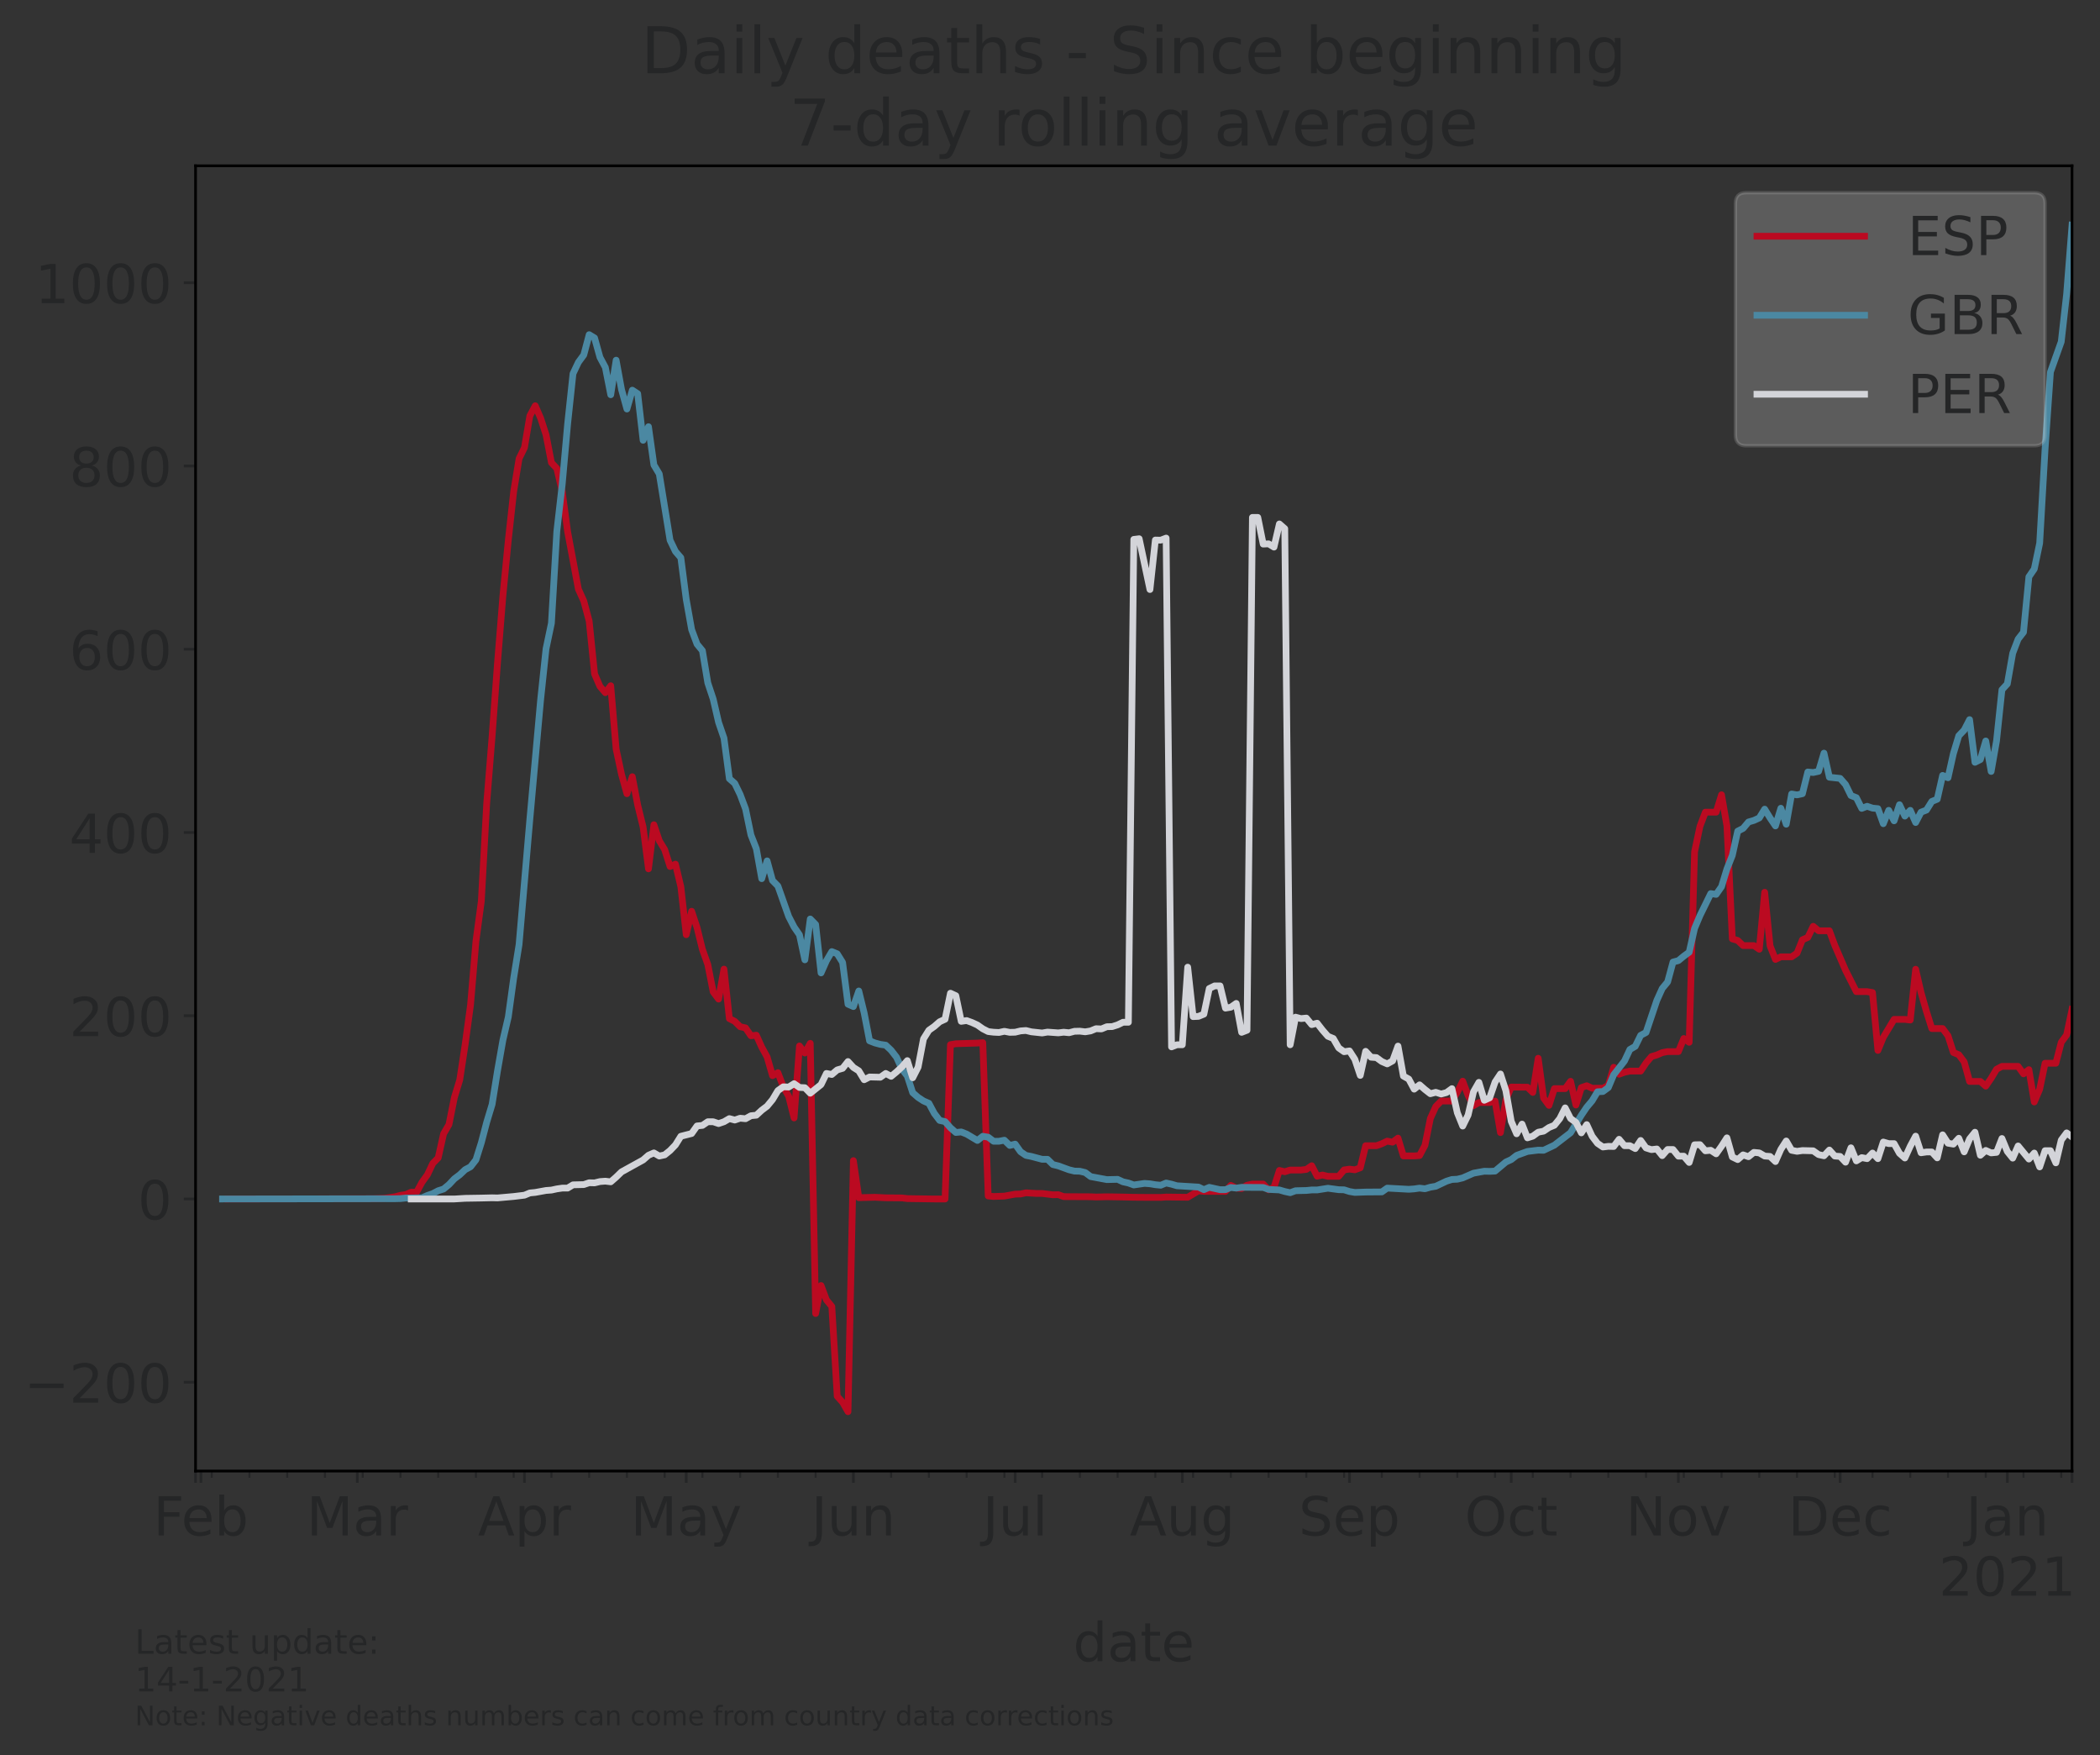 <?xml version="1.0" encoding="utf-8" standalone="no"?>
<!DOCTYPE svg PUBLIC "-//W3C//DTD SVG 1.1//EN"
  "http://www.w3.org/Graphics/SVG/1.1/DTD/svg11.dtd">
<!-- Created with matplotlib (https://matplotlib.org/) -->
<svg height="521.833pt" version="1.1" viewBox="0 0 624.466 521.833" width="624.466pt" xmlns="http://www.w3.org/2000/svg" xmlns:xlink="http://www.w3.org/1999/xlink">
 <rect x="0" y="0" width="624.466" height="521.833" fill="#333333" stroke="none"/>
 <defs>
  <style type="text/css">*{stroke-linecap:butt;stroke-linejoin:round;}</style>
 </defs>
 <g id="figure_1">
  <g id="patch_1">
   <path d="M 0 521.833 
L 624.466 521.833 
L 624.466 0 
L 0 0 
z
" style="fill:none;"/>
  </g>
  <g id="axes_1">
   <g id="patch_2">
    <path d="M 58.148 437.369 
L 616.148 437.369 
L 616.148 49.289 
L 58.148 49.289 
z
" style="fill:none;"/>
   </g>
   <g id="matplotlib.axis_1">
    <g id="xtick_1">
     <g id="line2d_1">
      <defs>
       <path d="M 0 0 
L 0 3.5 
" id="m0d9599b2b6" style="stroke:#252627;stroke-width:0.8;"/>
      </defs>
      <g>
       <use style="fill:#252627;stroke:#252627;stroke-width:0.8;" x="58.148" xlink:href="#m0d9599b2b6" y="437.369"/>
      </g>
     </g>
    </g>
    <g id="xtick_2">
     <g id="line2d_2">
      <g>
       <use style="fill:#252627;stroke:#252627;stroke-width:0.8;" x="59.751" xlink:href="#m0d9599b2b6" y="437.369"/>
      </g>
     </g>
     <g id="text_1">
      <!-- Feb -->
      <g style="fill:#252627;" transform="translate(45.588 456.526)scale(0.16 -0.16)">
       <defs>
        <path d="M 9.812 72.906 
L 51.703 72.906 
L 51.703 64.594 
L 19.672 64.594 
L 19.672 43.109 
L 48.578 43.109 
L 48.578 34.812 
L 19.672 34.812 
L 19.672 0 
L 9.812 0 
z
" id="DejaVuSans-70"/>
        <path d="M 56.203 29.594 
L 56.203 25.203 
L 14.891 25.203 
Q 15.484 15.922 20.484 11.062 
Q 25.484 6.203 34.422 6.203 
Q 39.594 6.203 44.453 7.469 
Q 49.312 8.734 54.109 11.281 
L 54.109 2.781 
Q 49.266 0.734 44.188 -0.344 
Q 39.109 -1.422 33.891 -1.422 
Q 20.797 -1.422 13.156 6.188 
Q 5.516 13.812 5.516 26.812 
Q 5.516 40.234 12.766 48.109 
Q 20.016 56 32.328 56 
Q 43.359 56 49.781 48.891 
Q 56.203 41.797 56.203 29.594 
z
M 47.219 32.234 
Q 47.125 39.594 43.094 43.984 
Q 39.062 48.391 32.422 48.391 
Q 24.906 48.391 20.391 44.141 
Q 15.875 39.891 15.188 32.172 
z
" id="DejaVuSans-101"/>
        <path d="M 48.688 27.297 
Q 48.688 37.203 44.609 42.844 
Q 40.531 48.484 33.406 48.484 
Q 26.266 48.484 22.188 42.844 
Q 18.109 37.203 18.109 27.297 
Q 18.109 17.391 22.188 11.75 
Q 26.266 6.109 33.406 6.109 
Q 40.531 6.109 44.609 11.75 
Q 48.688 17.391 48.688 27.297 
z
M 18.109 46.391 
Q 20.953 51.266 25.266 53.625 
Q 29.594 56 35.594 56 
Q 45.562 56 51.781 48.094 
Q 58.016 40.188 58.016 27.297 
Q 58.016 14.406 51.781 6.484 
Q 45.562 -1.422 35.594 -1.422 
Q 29.594 -1.422 25.266 0.953 
Q 20.953 3.328 18.109 8.203 
L 18.109 0 
L 9.078 0 
L 9.078 75.984 
L 18.109 75.984 
z
" id="DejaVuSans-98"/>
       </defs>
       <use xlink:href="#DejaVuSans-70"/>
       <use x="52.02" xlink:href="#DejaVuSans-101"/>
       <use x="113.543" xlink:href="#DejaVuSans-98"/>
      </g>
     </g>
    </g>
    <g id="xtick_3">
     <g id="line2d_3">
      <g>
       <use style="fill:#252627;stroke:#252627;stroke-width:0.8;" x="106.251" xlink:href="#m0d9599b2b6" y="437.369"/>
      </g>
     </g>
     <g id="text_2">
      <!-- Mar -->
      <g style="fill:#252627;" transform="translate(91.157 456.526)scale(0.16 -0.16)">
       <defs>
        <path d="M 9.812 72.906 
L 24.516 72.906 
L 43.109 23.297 
L 61.812 72.906 
L 76.516 72.906 
L 76.516 0 
L 66.891 0 
L 66.891 64.016 
L 48.094 14.016 
L 38.188 14.016 
L 19.391 64.016 
L 19.391 0 
L 9.812 0 
z
" id="DejaVuSans-77"/>
        <path d="M 34.281 27.484 
Q 23.391 27.484 19.188 25 
Q 14.984 22.516 14.984 16.5 
Q 14.984 11.719 18.141 8.906 
Q 21.297 6.109 26.703 6.109 
Q 34.188 6.109 38.703 11.406 
Q 43.219 16.703 43.219 25.484 
L 43.219 27.484 
z
M 52.203 31.203 
L 52.203 0 
L 43.219 0 
L 43.219 8.297 
Q 40.141 3.328 35.547 0.953 
Q 30.953 -1.422 24.312 -1.422 
Q 15.922 -1.422 10.953 3.297 
Q 6 8.016 6 15.922 
Q 6 25.141 12.172 29.828 
Q 18.359 34.516 30.609 34.516 
L 43.219 34.516 
L 43.219 35.406 
Q 43.219 41.609 39.141 45 
Q 35.062 48.391 27.688 48.391 
Q 23 48.391 18.547 47.266 
Q 14.109 46.141 10.016 43.891 
L 10.016 52.203 
Q 14.938 54.109 19.578 55.047 
Q 24.219 56 28.609 56 
Q 40.484 56 46.344 49.844 
Q 52.203 43.703 52.203 31.203 
z
" id="DejaVuSans-97"/>
        <path d="M 41.109 46.297 
Q 39.594 47.172 37.812 47.578 
Q 36.031 48 33.891 48 
Q 26.266 48 22.188 43.047 
Q 18.109 38.094 18.109 28.812 
L 18.109 0 
L 9.078 0 
L 9.078 54.688 
L 18.109 54.688 
L 18.109 46.188 
Q 20.953 51.172 25.484 53.578 
Q 30.031 56 36.531 56 
Q 37.453 56 38.578 55.875 
Q 39.703 55.766 41.062 55.516 
z
" id="DejaVuSans-114"/>
       </defs>
       <use xlink:href="#DejaVuSans-77"/>
       <use x="86.279" xlink:href="#DejaVuSans-97"/>
       <use x="147.559" xlink:href="#DejaVuSans-114"/>
      </g>
     </g>
    </g>
    <g id="xtick_4">
     <g id="line2d_4">
      <g>
       <use style="fill:#252627;stroke:#252627;stroke-width:0.8;" x="155.958" xlink:href="#m0d9599b2b6" y="437.369"/>
      </g>
     </g>
     <g id="text_3">
      <!-- Apr -->
      <g style="fill:#252627;" transform="translate(142.118 456.526)scale(0.16 -0.16)">
       <defs>
        <path d="M 34.188 63.188 
L 20.797 26.906 
L 47.609 26.906 
z
M 28.609 72.906 
L 39.797 72.906 
L 67.578 0 
L 57.328 0 
L 50.688 18.703 
L 17.828 18.703 
L 11.188 0 
L 0.781 0 
z
" id="DejaVuSans-65"/>
        <path d="M 18.109 8.203 
L 18.109 -20.797 
L 9.078 -20.797 
L 9.078 54.688 
L 18.109 54.688 
L 18.109 46.391 
Q 20.953 51.266 25.266 53.625 
Q 29.594 56 35.594 56 
Q 45.562 56 51.781 48.094 
Q 58.016 40.188 58.016 27.297 
Q 58.016 14.406 51.781 6.484 
Q 45.562 -1.422 35.594 -1.422 
Q 29.594 -1.422 25.266 0.953 
Q 20.953 3.328 18.109 8.203 
z
M 48.688 27.297 
Q 48.688 37.203 44.609 42.844 
Q 40.531 48.484 33.406 48.484 
Q 26.266 48.484 22.188 42.844 
Q 18.109 37.203 18.109 27.297 
Q 18.109 17.391 22.188 11.75 
Q 26.266 6.109 33.406 6.109 
Q 40.531 6.109 44.609 11.75 
Q 48.688 17.391 48.688 27.297 
z
" id="DejaVuSans-112"/>
       </defs>
       <use xlink:href="#DejaVuSans-65"/>
       <use x="68.408" xlink:href="#DejaVuSans-112"/>
       <use x="131.885" xlink:href="#DejaVuSans-114"/>
      </g>
     </g>
    </g>
    <g id="xtick_5">
     <g id="line2d_5">
      <g>
       <use style="fill:#252627;stroke:#252627;stroke-width:0.8;" x="204.061" xlink:href="#m0d9599b2b6" y="437.369"/>
      </g>
     </g>
     <g id="text_4">
      <!-- May -->
      <g style="fill:#252627;" transform="translate(187.521 456.526)scale(0.16 -0.16)">
       <defs>
        <path d="M 32.172 -5.078 
Q 28.375 -14.844 24.75 -17.812 
Q 21.141 -20.797 15.094 -20.797 
L 7.906 -20.797 
L 7.906 -13.281 
L 13.188 -13.281 
Q 16.891 -13.281 18.938 -11.516 
Q 21 -9.766 23.484 -3.219 
L 25.094 0.875 
L 2.984 54.688 
L 12.5 54.688 
L 29.594 11.922 
L 46.688 54.688 
L 56.203 54.688 
z
" id="DejaVuSans-121"/>
       </defs>
       <use xlink:href="#DejaVuSans-77"/>
       <use x="86.279" xlink:href="#DejaVuSans-97"/>
       <use x="147.559" xlink:href="#DejaVuSans-121"/>
      </g>
     </g>
    </g>
    <g id="xtick_6">
     <g id="line2d_6">
      <g>
       <use style="fill:#252627;stroke:#252627;stroke-width:0.8;" x="253.768" xlink:href="#m0d9599b2b6" y="437.369"/>
      </g>
     </g>
     <g id="text_5">
      <!-- Jun -->
      <g style="fill:#252627;" transform="translate(241.268 456.526)scale(0.16 -0.16)">
       <defs>
        <path d="M 9.812 72.906 
L 19.672 72.906 
L 19.672 5.078 
Q 19.672 -8.109 14.672 -14.062 
Q 9.672 -20.016 -1.422 -20.016 
L -5.172 -20.016 
L -5.172 -11.719 
L -2.094 -11.719 
Q 4.438 -11.719 7.125 -8.047 
Q 9.812 -4.391 9.812 5.078 
z
" id="DejaVuSans-74"/>
        <path d="M 8.5 21.578 
L 8.5 54.688 
L 17.484 54.688 
L 17.484 21.922 
Q 17.484 14.156 20.5 10.266 
Q 23.531 6.391 29.594 6.391 
Q 36.859 6.391 41.078 11.031 
Q 45.312 15.672 45.312 23.688 
L 45.312 54.688 
L 54.297 54.688 
L 54.297 0 
L 45.312 0 
L 45.312 8.406 
Q 42.047 3.422 37.719 1 
Q 33.406 -1.422 27.688 -1.422 
Q 18.266 -1.422 13.375 4.438 
Q 8.5 10.297 8.5 21.578 
z
M 31.109 56 
z
" id="DejaVuSans-117"/>
        <path d="M 54.891 33.016 
L 54.891 0 
L 45.906 0 
L 45.906 32.719 
Q 45.906 40.484 42.875 44.328 
Q 39.844 48.188 33.797 48.188 
Q 26.516 48.188 22.312 43.547 
Q 18.109 38.922 18.109 30.906 
L 18.109 0 
L 9.078 0 
L 9.078 54.688 
L 18.109 54.688 
L 18.109 46.188 
Q 21.344 51.125 25.703 53.562 
Q 30.078 56 35.797 56 
Q 45.219 56 50.047 50.172 
Q 54.891 44.344 54.891 33.016 
z
" id="DejaVuSans-110"/>
       </defs>
       <use xlink:href="#DejaVuSans-74"/>
       <use x="29.492" xlink:href="#DejaVuSans-117"/>
       <use x="92.871" xlink:href="#DejaVuSans-110"/>
      </g>
     </g>
    </g>
    <g id="xtick_7">
     <g id="line2d_7">
      <g>
       <use style="fill:#252627;stroke:#252627;stroke-width:0.8;" x="301.872" xlink:href="#m0d9599b2b6" y="437.369"/>
      </g>
     </g>
     <g id="text_6">
      <!-- Jul -->
      <g style="fill:#252627;" transform="translate(292.219 456.526)scale(0.16 -0.16)">
       <defs>
        <path d="M 9.422 75.984 
L 18.406 75.984 
L 18.406 0 
L 9.422 0 
z
" id="DejaVuSans-108"/>
       </defs>
       <use xlink:href="#DejaVuSans-74"/>
       <use x="29.492" xlink:href="#DejaVuSans-117"/>
       <use x="92.871" xlink:href="#DejaVuSans-108"/>
      </g>
     </g>
    </g>
    <g id="xtick_8">
     <g id="line2d_8">
      <g>
       <use style="fill:#252627;stroke:#252627;stroke-width:0.8;" x="351.579" xlink:href="#m0d9599b2b6" y="437.369"/>
      </g>
     </g>
     <g id="text_7">
      <!-- Aug -->
      <g style="fill:#252627;" transform="translate(335.957 456.526)scale(0.16 -0.16)">
       <defs>
        <path d="M 45.406 27.984 
Q 45.406 37.75 41.375 43.109 
Q 37.359 48.484 30.078 48.484 
Q 22.859 48.484 18.828 43.109 
Q 14.797 37.75 14.797 27.984 
Q 14.797 18.266 18.828 12.891 
Q 22.859 7.516 30.078 7.516 
Q 37.359 7.516 41.375 12.891 
Q 45.406 18.266 45.406 27.984 
z
M 54.391 6.781 
Q 54.391 -7.172 48.188 -13.984 
Q 42 -20.797 29.203 -20.797 
Q 24.469 -20.797 20.266 -20.094 
Q 16.062 -19.391 12.109 -17.922 
L 12.109 -9.188 
Q 16.062 -11.328 19.922 -12.344 
Q 23.781 -13.375 27.781 -13.375 
Q 36.625 -13.375 41.016 -8.766 
Q 45.406 -4.156 45.406 5.172 
L 45.406 9.625 
Q 42.625 4.781 38.281 2.391 
Q 33.938 0 27.875 0 
Q 17.828 0 11.672 7.656 
Q 5.516 15.328 5.516 27.984 
Q 5.516 40.672 11.672 48.328 
Q 17.828 56 27.875 56 
Q 33.938 56 38.281 53.609 
Q 42.625 51.219 45.406 46.391 
L 45.406 54.688 
L 54.391 54.688 
z
" id="DejaVuSans-103"/>
       </defs>
       <use xlink:href="#DejaVuSans-65"/>
       <use x="68.408" xlink:href="#DejaVuSans-117"/>
       <use x="131.787" xlink:href="#DejaVuSans-103"/>
      </g>
     </g>
    </g>
    <g id="xtick_9">
     <g id="line2d_9">
      <g>
       <use style="fill:#252627;stroke:#252627;stroke-width:0.8;" x="401.285" xlink:href="#m0d9599b2b6" y="437.369"/>
      </g>
     </g>
     <g id="text_8">
      <!-- Sep -->
      <g style="fill:#252627;" transform="translate(386.205 456.526)scale(0.16 -0.16)">
       <defs>
        <path d="M 53.516 70.516 
L 53.516 60.891 
Q 47.906 63.578 42.922 64.891 
Q 37.938 66.219 33.297 66.219 
Q 25.25 66.219 20.875 63.094 
Q 16.5 59.969 16.5 54.203 
Q 16.5 49.359 19.406 46.891 
Q 22.312 44.438 30.422 42.922 
L 36.375 41.703 
Q 47.406 39.594 52.656 34.297 
Q 57.906 29 57.906 20.125 
Q 57.906 9.516 50.797 4.047 
Q 43.703 -1.422 29.984 -1.422 
Q 24.812 -1.422 18.969 -0.25 
Q 13.141 0.922 6.891 3.219 
L 6.891 13.375 
Q 12.891 10.016 18.656 8.297 
Q 24.422 6.594 29.984 6.594 
Q 38.422 6.594 43.016 9.906 
Q 47.609 13.234 47.609 19.391 
Q 47.609 24.75 44.312 27.781 
Q 41.016 30.812 33.5 32.328 
L 27.484 33.5 
Q 16.453 35.688 11.516 40.375 
Q 6.594 45.062 6.594 53.422 
Q 6.594 63.094 13.406 68.656 
Q 20.219 74.219 32.172 74.219 
Q 37.312 74.219 42.625 73.281 
Q 47.953 72.359 53.516 70.516 
z
" id="DejaVuSans-83"/>
       </defs>
       <use xlink:href="#DejaVuSans-83"/>
       <use x="63.477" xlink:href="#DejaVuSans-101"/>
       <use x="125" xlink:href="#DejaVuSans-112"/>
      </g>
     </g>
    </g>
    <g id="xtick_10">
     <g id="line2d_10">
      <g>
       <use style="fill:#252627;stroke:#252627;stroke-width:0.8;" x="449.389" xlink:href="#m0d9599b2b6" y="437.369"/>
      </g>
     </g>
     <g id="text_9">
      <!-- Oct -->
      <g style="fill:#252627;" transform="translate(435.556 456.526)scale(0.16 -0.16)">
       <defs>
        <path d="M 39.406 66.219 
Q 28.656 66.219 22.328 58.203 
Q 16.016 50.203 16.016 36.375 
Q 16.016 22.609 22.328 14.594 
Q 28.656 6.594 39.406 6.594 
Q 50.141 6.594 56.422 14.594 
Q 62.703 22.609 62.703 36.375 
Q 62.703 50.203 56.422 58.203 
Q 50.141 66.219 39.406 66.219 
z
M 39.406 74.219 
Q 54.734 74.219 63.906 63.938 
Q 73.094 53.656 73.094 36.375 
Q 73.094 19.141 63.906 8.859 
Q 54.734 -1.422 39.406 -1.422 
Q 24.031 -1.422 14.812 8.828 
Q 5.609 19.094 5.609 36.375 
Q 5.609 53.656 14.812 63.938 
Q 24.031 74.219 39.406 74.219 
z
" id="DejaVuSans-79"/>
        <path d="M 48.781 52.594 
L 48.781 44.188 
Q 44.969 46.297 41.141 47.344 
Q 37.312 48.391 33.406 48.391 
Q 24.656 48.391 19.812 42.844 
Q 14.984 37.312 14.984 27.297 
Q 14.984 17.281 19.812 11.734 
Q 24.656 6.203 33.406 6.203 
Q 37.312 6.203 41.141 7.25 
Q 44.969 8.297 48.781 10.406 
L 48.781 2.094 
Q 45.016 0.344 40.984 -0.531 
Q 36.969 -1.422 32.422 -1.422 
Q 20.062 -1.422 12.781 6.344 
Q 5.516 14.109 5.516 27.297 
Q 5.516 40.672 12.859 48.328 
Q 20.219 56 33.016 56 
Q 37.156 56 41.109 55.141 
Q 45.062 54.297 48.781 52.594 
z
" id="DejaVuSans-99"/>
        <path d="M 18.312 70.219 
L 18.312 54.688 
L 36.812 54.688 
L 36.812 47.703 
L 18.312 47.703 
L 18.312 18.016 
Q 18.312 11.328 20.141 9.422 
Q 21.969 7.516 27.594 7.516 
L 36.812 7.516 
L 36.812 0 
L 27.594 0 
Q 17.188 0 13.234 3.875 
Q 9.281 7.766 9.281 18.016 
L 9.281 47.703 
L 2.688 47.703 
L 2.688 54.688 
L 9.281 54.688 
L 9.281 70.219 
z
" id="DejaVuSans-116"/>
       </defs>
       <use xlink:href="#DejaVuSans-79"/>
       <use x="78.711" xlink:href="#DejaVuSans-99"/>
       <use x="133.691" xlink:href="#DejaVuSans-116"/>
      </g>
     </g>
    </g>
    <g id="xtick_11">
     <g id="line2d_11">
      <g>
       <use style="fill:#252627;stroke:#252627;stroke-width:0.8;" x="499.096" xlink:href="#m0d9599b2b6" y="437.369"/>
      </g>
     </g>
     <g id="text_10">
      <!-- Nov -->
      <g style="fill:#252627;" transform="translate(483.481 456.526)scale(0.16 -0.16)">
       <defs>
        <path d="M 9.812 72.906 
L 23.094 72.906 
L 55.422 11.922 
L 55.422 72.906 
L 64.984 72.906 
L 64.984 0 
L 51.703 0 
L 19.391 60.984 
L 19.391 0 
L 9.812 0 
z
" id="DejaVuSans-78"/>
        <path d="M 30.609 48.391 
Q 23.391 48.391 19.188 42.75 
Q 14.984 37.109 14.984 27.297 
Q 14.984 17.484 19.156 11.844 
Q 23.344 6.203 30.609 6.203 
Q 37.797 6.203 41.984 11.859 
Q 46.188 17.531 46.188 27.297 
Q 46.188 37.016 41.984 42.703 
Q 37.797 48.391 30.609 48.391 
z
M 30.609 56 
Q 42.328 56 49.016 48.375 
Q 55.719 40.766 55.719 27.297 
Q 55.719 13.875 49.016 6.219 
Q 42.328 -1.422 30.609 -1.422 
Q 18.844 -1.422 12.172 6.219 
Q 5.516 13.875 5.516 27.297 
Q 5.516 40.766 12.172 48.375 
Q 18.844 56 30.609 56 
z
" id="DejaVuSans-111"/>
        <path d="M 2.984 54.688 
L 12.5 54.688 
L 29.594 8.797 
L 46.688 54.688 
L 56.203 54.688 
L 35.688 0 
L 23.484 0 
z
" id="DejaVuSans-118"/>
       </defs>
       <use xlink:href="#DejaVuSans-78"/>
       <use x="74.805" xlink:href="#DejaVuSans-111"/>
       <use x="135.986" xlink:href="#DejaVuSans-118"/>
      </g>
     </g>
    </g>
    <g id="xtick_12">
     <g id="line2d_12">
      <g>
       <use style="fill:#252627;stroke:#252627;stroke-width:0.8;" x="547.199" xlink:href="#m0d9599b2b6" y="437.369"/>
      </g>
     </g>
     <g id="text_11">
      <!-- Dec -->
      <g style="fill:#252627;" transform="translate(531.718 456.526)scale(0.16 -0.16)">
       <defs>
        <path d="M 19.672 64.797 
L 19.672 8.109 
L 31.594 8.109 
Q 46.688 8.109 53.688 14.938 
Q 60.688 21.781 60.688 36.531 
Q 60.688 51.172 53.688 57.984 
Q 46.688 64.797 31.594 64.797 
z
M 9.812 72.906 
L 30.078 72.906 
Q 51.266 72.906 61.172 64.094 
Q 71.094 55.281 71.094 36.531 
Q 71.094 17.672 61.125 8.828 
Q 51.172 0 30.078 0 
L 9.812 0 
z
" id="DejaVuSans-68"/>
       </defs>
       <use xlink:href="#DejaVuSans-68"/>
       <use x="77.002" xlink:href="#DejaVuSans-101"/>
       <use x="138.525" xlink:href="#DejaVuSans-99"/>
      </g>
     </g>
    </g>
    <g id="xtick_13">
     <g id="line2d_13">
      <g>
       <use style="fill:#252627;stroke:#252627;stroke-width:0.8;" x="596.906" xlink:href="#m0d9599b2b6" y="437.369"/>
      </g>
     </g>
     <g id="text_12">
      <!-- Jan -->
      <g style="fill:#252627;" transform="translate(584.574 456.526)scale(0.16 -0.16)">
       <use xlink:href="#DejaVuSans-74"/>
       <use x="29.492" xlink:href="#DejaVuSans-97"/>
       <use x="90.771" xlink:href="#DejaVuSans-110"/>
      </g>
      <!-- 2021 -->
      <g style="fill:#252627;" transform="translate(576.546 474.443)scale(0.16 -0.16)">
       <defs>
        <path d="M 19.188 8.297 
L 53.609 8.297 
L 53.609 0 
L 7.328 0 
L 7.328 8.297 
Q 12.938 14.109 22.625 23.891 
Q 32.328 33.688 34.812 36.531 
Q 39.547 41.844 41.422 45.531 
Q 43.312 49.219 43.312 52.781 
Q 43.312 58.594 39.234 62.25 
Q 35.156 65.922 28.609 65.922 
Q 23.969 65.922 18.812 64.312 
Q 13.672 62.703 7.812 59.422 
L 7.812 69.391 
Q 13.766 71.781 18.938 73 
Q 24.125 74.219 28.422 74.219 
Q 39.75 74.219 46.484 68.547 
Q 53.219 62.891 53.219 53.422 
Q 53.219 48.922 51.531 44.891 
Q 49.859 40.875 45.406 35.406 
Q 44.188 33.984 37.641 27.219 
Q 31.109 20.453 19.188 8.297 
z
" id="DejaVuSans-50"/>
        <path d="M 31.781 66.406 
Q 24.172 66.406 20.328 58.906 
Q 16.5 51.422 16.5 36.375 
Q 16.5 21.391 20.328 13.891 
Q 24.172 6.391 31.781 6.391 
Q 39.453 6.391 43.281 13.891 
Q 47.125 21.391 47.125 36.375 
Q 47.125 51.422 43.281 58.906 
Q 39.453 66.406 31.781 66.406 
z
M 31.781 74.219 
Q 44.047 74.219 50.516 64.516 
Q 56.984 54.828 56.984 36.375 
Q 56.984 17.969 50.516 8.266 
Q 44.047 -1.422 31.781 -1.422 
Q 19.531 -1.422 13.062 8.266 
Q 6.594 17.969 6.594 36.375 
Q 6.594 54.828 13.062 64.516 
Q 19.531 74.219 31.781 74.219 
z
" id="DejaVuSans-48"/>
        <path d="M 12.406 8.297 
L 28.516 8.297 
L 28.516 63.922 
L 10.984 60.406 
L 10.984 69.391 
L 28.422 72.906 
L 38.281 72.906 
L 38.281 8.297 
L 54.391 8.297 
L 54.391 0 
L 12.406 0 
z
" id="DejaVuSans-49"/>
       </defs>
       <use xlink:href="#DejaVuSans-50"/>
       <use x="63.623" xlink:href="#DejaVuSans-48"/>
       <use x="127.246" xlink:href="#DejaVuSans-50"/>
       <use x="190.869" xlink:href="#DejaVuSans-49"/>
      </g>
     </g>
    </g>
    <g id="xtick_14">
     <g id="line2d_14">
      <g>
       <use style="fill:#252627;stroke:#252627;stroke-width:0.8;" x="616.148" xlink:href="#m0d9599b2b6" y="437.369"/>
      </g>
     </g>
    </g>
    <g id="xtick_15">
     <g id="line2d_15">
      <defs>
       <path d="M 0 0 
L 0 2 
" id="m9e5fc2b5b2" style="stroke:#252627;stroke-width:0.6;"/>
      </defs>
      <g>
       <use style="fill:#252627;stroke:#252627;stroke-width:0.6;" x="62.958" xlink:href="#m9e5fc2b5b2" y="437.369"/>
      </g>
     </g>
    </g>
    <g id="xtick_16">
     <g id="line2d_16">
      <g>
       <use style="fill:#252627;stroke:#252627;stroke-width:0.6;" x="74.182" xlink:href="#m9e5fc2b5b2" y="437.369"/>
      </g>
     </g>
    </g>
    <g id="xtick_17">
     <g id="line2d_17">
      <g>
       <use style="fill:#252627;stroke:#252627;stroke-width:0.6;" x="85.406" xlink:href="#m9e5fc2b5b2" y="437.369"/>
      </g>
     </g>
    </g>
    <g id="xtick_18">
     <g id="line2d_18">
      <g>
       <use style="fill:#252627;stroke:#252627;stroke-width:0.6;" x="96.63" xlink:href="#m9e5fc2b5b2" y="437.369"/>
      </g>
     </g>
    </g>
    <g id="xtick_19">
     <g id="line2d_19">
      <g>
       <use style="fill:#252627;stroke:#252627;stroke-width:0.6;" x="107.854" xlink:href="#m9e5fc2b5b2" y="437.369"/>
      </g>
     </g>
    </g>
    <g id="xtick_20">
     <g id="line2d_20">
      <g>
       <use style="fill:#252627;stroke:#252627;stroke-width:0.6;" x="119.079" xlink:href="#m9e5fc2b5b2" y="437.369"/>
      </g>
     </g>
    </g>
    <g id="xtick_21">
     <g id="line2d_21">
      <g>
       <use style="fill:#252627;stroke:#252627;stroke-width:0.6;" x="130.303" xlink:href="#m9e5fc2b5b2" y="437.369"/>
      </g>
     </g>
    </g>
    <g id="xtick_22">
     <g id="line2d_22">
      <g>
       <use style="fill:#252627;stroke:#252627;stroke-width:0.6;" x="141.527" xlink:href="#m9e5fc2b5b2" y="437.369"/>
      </g>
     </g>
    </g>
    <g id="xtick_23">
     <g id="line2d_23">
      <g>
       <use style="fill:#252627;stroke:#252627;stroke-width:0.6;" x="152.751" xlink:href="#m9e5fc2b5b2" y="437.369"/>
      </g>
     </g>
    </g>
    <g id="xtick_24">
     <g id="line2d_24">
      <g>
       <use style="fill:#252627;stroke:#252627;stroke-width:0.6;" x="163.975" xlink:href="#m9e5fc2b5b2" y="437.369"/>
      </g>
     </g>
    </g>
    <g id="xtick_25">
     <g id="line2d_25">
      <g>
       <use style="fill:#252627;stroke:#252627;stroke-width:0.6;" x="175.199" xlink:href="#m9e5fc2b5b2" y="437.369"/>
      </g>
     </g>
    </g>
    <g id="xtick_26">
     <g id="line2d_26">
      <g>
       <use style="fill:#252627;stroke:#252627;stroke-width:0.6;" x="186.423" xlink:href="#m9e5fc2b5b2" y="437.369"/>
      </g>
     </g>
    </g>
    <g id="xtick_27">
     <g id="line2d_27">
      <g>
       <use style="fill:#252627;stroke:#252627;stroke-width:0.6;" x="197.648" xlink:href="#m9e5fc2b5b2" y="437.369"/>
      </g>
     </g>
    </g>
    <g id="xtick_28">
     <g id="line2d_28">
      <g>
       <use style="fill:#252627;stroke:#252627;stroke-width:0.6;" x="208.872" xlink:href="#m9e5fc2b5b2" y="437.369"/>
      </g>
     </g>
    </g>
    <g id="xtick_29">
     <g id="line2d_29">
      <g>
       <use style="fill:#252627;stroke:#252627;stroke-width:0.6;" x="220.096" xlink:href="#m9e5fc2b5b2" y="437.369"/>
      </g>
     </g>
    </g>
    <g id="xtick_30">
     <g id="line2d_30">
      <g>
       <use style="fill:#252627;stroke:#252627;stroke-width:0.6;" x="231.32" xlink:href="#m9e5fc2b5b2" y="437.369"/>
      </g>
     </g>
    </g>
    <g id="xtick_31">
     <g id="line2d_31">
      <g>
       <use style="fill:#252627;stroke:#252627;stroke-width:0.6;" x="242.544" xlink:href="#m9e5fc2b5b2" y="437.369"/>
      </g>
     </g>
    </g>
    <g id="xtick_32">
     <g id="line2d_32">
      <g>
       <use style="fill:#252627;stroke:#252627;stroke-width:0.6;" x="264.992" xlink:href="#m9e5fc2b5b2" y="437.369"/>
      </g>
     </g>
    </g>
    <g id="xtick_33">
     <g id="line2d_33">
      <g>
       <use style="fill:#252627;stroke:#252627;stroke-width:0.6;" x="276.216" xlink:href="#m9e5fc2b5b2" y="437.369"/>
      </g>
     </g>
    </g>
    <g id="xtick_34">
     <g id="line2d_34">
      <g>
       <use style="fill:#252627;stroke:#252627;stroke-width:0.6;" x="287.441" xlink:href="#m9e5fc2b5b2" y="437.369"/>
      </g>
     </g>
    </g>
    <g id="xtick_35">
     <g id="line2d_35">
      <g>
       <use style="fill:#252627;stroke:#252627;stroke-width:0.6;" x="298.665" xlink:href="#m9e5fc2b5b2" y="437.369"/>
      </g>
     </g>
    </g>
    <g id="xtick_36">
     <g id="line2d_36">
      <g>
       <use style="fill:#252627;stroke:#252627;stroke-width:0.6;" x="309.889" xlink:href="#m9e5fc2b5b2" y="437.369"/>
      </g>
     </g>
    </g>
    <g id="xtick_37">
     <g id="line2d_37">
      <g>
       <use style="fill:#252627;stroke:#252627;stroke-width:0.6;" x="321.113" xlink:href="#m9e5fc2b5b2" y="437.369"/>
      </g>
     </g>
    </g>
    <g id="xtick_38">
     <g id="line2d_38">
      <g>
       <use style="fill:#252627;stroke:#252627;stroke-width:0.6;" x="332.337" xlink:href="#m9e5fc2b5b2" y="437.369"/>
      </g>
     </g>
    </g>
    <g id="xtick_39">
     <g id="line2d_39">
      <g>
       <use style="fill:#252627;stroke:#252627;stroke-width:0.6;" x="343.561" xlink:href="#m9e5fc2b5b2" y="437.369"/>
      </g>
     </g>
    </g>
    <g id="xtick_40">
     <g id="line2d_40">
      <g>
       <use style="fill:#252627;stroke:#252627;stroke-width:0.6;" x="354.785" xlink:href="#m9e5fc2b5b2" y="437.369"/>
      </g>
     </g>
    </g>
    <g id="xtick_41">
     <g id="line2d_41">
      <g>
       <use style="fill:#252627;stroke:#252627;stroke-width:0.6;" x="366.01" xlink:href="#m9e5fc2b5b2" y="437.369"/>
      </g>
     </g>
    </g>
    <g id="xtick_42">
     <g id="line2d_42">
      <g>
       <use style="fill:#252627;stroke:#252627;stroke-width:0.6;" x="377.234" xlink:href="#m9e5fc2b5b2" y="437.369"/>
      </g>
     </g>
    </g>
    <g id="xtick_43">
     <g id="line2d_43">
      <g>
       <use style="fill:#252627;stroke:#252627;stroke-width:0.6;" x="388.458" xlink:href="#m9e5fc2b5b2" y="437.369"/>
      </g>
     </g>
    </g>
    <g id="xtick_44">
     <g id="line2d_44">
      <g>
       <use style="fill:#252627;stroke:#252627;stroke-width:0.6;" x="399.682" xlink:href="#m9e5fc2b5b2" y="437.369"/>
      </g>
     </g>
    </g>
    <g id="xtick_45">
     <g id="line2d_45">
      <g>
       <use style="fill:#252627;stroke:#252627;stroke-width:0.6;" x="410.906" xlink:href="#m9e5fc2b5b2" y="437.369"/>
      </g>
     </g>
    </g>
    <g id="xtick_46">
     <g id="line2d_46">
      <g>
       <use style="fill:#252627;stroke:#252627;stroke-width:0.6;" x="422.13" xlink:href="#m9e5fc2b5b2" y="437.369"/>
      </g>
     </g>
    </g>
    <g id="xtick_47">
     <g id="line2d_47">
      <g>
       <use style="fill:#252627;stroke:#252627;stroke-width:0.6;" x="433.354" xlink:href="#m9e5fc2b5b2" y="437.369"/>
      </g>
     </g>
    </g>
    <g id="xtick_48">
     <g id="line2d_48">
      <g>
       <use style="fill:#252627;stroke:#252627;stroke-width:0.6;" x="444.579" xlink:href="#m9e5fc2b5b2" y="437.369"/>
      </g>
     </g>
    </g>
    <g id="xtick_49">
     <g id="line2d_49">
      <g>
       <use style="fill:#252627;stroke:#252627;stroke-width:0.6;" x="455.803" xlink:href="#m9e5fc2b5b2" y="437.369"/>
      </g>
     </g>
    </g>
    <g id="xtick_50">
     <g id="line2d_50">
      <g>
       <use style="fill:#252627;stroke:#252627;stroke-width:0.6;" x="467.027" xlink:href="#m9e5fc2b5b2" y="437.369"/>
      </g>
     </g>
    </g>
    <g id="xtick_51">
     <g id="line2d_51">
      <g>
       <use style="fill:#252627;stroke:#252627;stroke-width:0.6;" x="478.251" xlink:href="#m9e5fc2b5b2" y="437.369"/>
      </g>
     </g>
    </g>
    <g id="xtick_52">
     <g id="line2d_52">
      <g>
       <use style="fill:#252627;stroke:#252627;stroke-width:0.6;" x="489.475" xlink:href="#m9e5fc2b5b2" y="437.369"/>
      </g>
     </g>
    </g>
    <g id="xtick_53">
     <g id="line2d_53">
      <g>
       <use style="fill:#252627;stroke:#252627;stroke-width:0.6;" x="500.699" xlink:href="#m9e5fc2b5b2" y="437.369"/>
      </g>
     </g>
    </g>
    <g id="xtick_54">
     <g id="line2d_54">
      <g>
       <use style="fill:#252627;stroke:#252627;stroke-width:0.6;" x="511.923" xlink:href="#m9e5fc2b5b2" y="437.369"/>
      </g>
     </g>
    </g>
    <g id="xtick_55">
     <g id="line2d_55">
      <g>
       <use style="fill:#252627;stroke:#252627;stroke-width:0.6;" x="523.148" xlink:href="#m9e5fc2b5b2" y="437.369"/>
      </g>
     </g>
    </g>
    <g id="xtick_56">
     <g id="line2d_56">
      <g>
       <use style="fill:#252627;stroke:#252627;stroke-width:0.6;" x="534.372" xlink:href="#m9e5fc2b5b2" y="437.369"/>
      </g>
     </g>
    </g>
    <g id="xtick_57">
     <g id="line2d_57">
      <g>
       <use style="fill:#252627;stroke:#252627;stroke-width:0.6;" x="545.596" xlink:href="#m9e5fc2b5b2" y="437.369"/>
      </g>
     </g>
    </g>
    <g id="xtick_58">
     <g id="line2d_58">
      <g>
       <use style="fill:#252627;stroke:#252627;stroke-width:0.6;" x="556.82" xlink:href="#m9e5fc2b5b2" y="437.369"/>
      </g>
     </g>
    </g>
    <g id="xtick_59">
     <g id="line2d_59">
      <g>
       <use style="fill:#252627;stroke:#252627;stroke-width:0.6;" x="568.044" xlink:href="#m9e5fc2b5b2" y="437.369"/>
      </g>
     </g>
    </g>
    <g id="xtick_60">
     <g id="line2d_60">
      <g>
       <use style="fill:#252627;stroke:#252627;stroke-width:0.6;" x="579.268" xlink:href="#m9e5fc2b5b2" y="437.369"/>
      </g>
     </g>
    </g>
    <g id="xtick_61">
     <g id="line2d_61">
      <g>
       <use style="fill:#252627;stroke:#252627;stroke-width:0.6;" x="590.492" xlink:href="#m9e5fc2b5b2" y="437.369"/>
      </g>
     </g>
    </g>
    <g id="xtick_62">
     <g id="line2d_62">
      <g>
       <use style="fill:#252627;stroke:#252627;stroke-width:0.6;" x="601.716" xlink:href="#m9e5fc2b5b2" y="437.369"/>
      </g>
     </g>
    </g>
    <g id="xtick_63">
     <g id="line2d_63">
      <g>
       <use style="fill:#252627;stroke:#252627;stroke-width:0.6;" x="612.941" xlink:href="#m9e5fc2b5b2" y="437.369"/>
      </g>
     </g>
    </g>
    <g id="text_13">
     <!-- date -->
     <g style="fill:#252627;" transform="translate(319.108 493.928)scale(0.16 -0.16)">
      <defs>
       <path d="M 45.406 46.391 
L 45.406 75.984 
L 54.391 75.984 
L 54.391 0 
L 45.406 0 
L 45.406 8.203 
Q 42.578 3.328 38.25 0.953 
Q 33.938 -1.422 27.875 -1.422 
Q 17.969 -1.422 11.734 6.484 
Q 5.516 14.406 5.516 27.297 
Q 5.516 40.188 11.734 48.094 
Q 17.969 56 27.875 56 
Q 33.938 56 38.25 53.625 
Q 42.578 51.266 45.406 46.391 
z
M 14.797 27.297 
Q 14.797 17.391 18.875 11.75 
Q 22.953 6.109 30.078 6.109 
Q 37.203 6.109 41.297 11.75 
Q 45.406 17.391 45.406 27.297 
Q 45.406 37.203 41.297 42.844 
Q 37.203 48.484 30.078 48.484 
Q 22.953 48.484 18.875 42.844 
Q 14.797 37.203 14.797 27.297 
z
" id="DejaVuSans-100"/>
      </defs>
      <use xlink:href="#DejaVuSans-100"/>
      <use x="63.477" xlink:href="#DejaVuSans-97"/>
      <use x="124.756" xlink:href="#DejaVuSans-116"/>
      <use x="163.965" xlink:href="#DejaVuSans-101"/>
     </g>
    </g>
   </g>
   <g id="matplotlib.axis_2">
    <g id="ytick_1">
     <g id="line2d_64">
      <defs>
       <path d="M 0 0 
L -3.5 0 
" id="mf118679095" style="stroke:#252627;stroke-width:0.8;"/>
      </defs>
      <g>
       <use style="fill:#252627;stroke:#252627;stroke-width:0.8;" x="58.148" xlink:href="#mf118679095" y="410.972"/>
      </g>
     </g>
     <g id="text_14">
      <!-- −200 -->
      <g style="fill:#252627;" transform="translate(7.2 417.051)scale(0.16 -0.16)">
       <defs>
        <path d="M 10.594 35.5 
L 73.188 35.5 
L 73.188 27.203 
L 10.594 27.203 
z
" id="DejaVuSans-8722"/>
       </defs>
       <use xlink:href="#DejaVuSans-8722"/>
       <use x="83.789" xlink:href="#DejaVuSans-50"/>
       <use x="147.412" xlink:href="#DejaVuSans-48"/>
       <use x="211.035" xlink:href="#DejaVuSans-48"/>
      </g>
     </g>
    </g>
    <g id="ytick_2">
     <g id="line2d_65">
      <g>
       <use style="fill:#252627;stroke:#252627;stroke-width:0.8;" x="58.148" xlink:href="#mf118679095" y="356.486"/>
      </g>
     </g>
     <g id="text_15">
      <!-- 0 -->
      <g style="fill:#252627;" transform="translate(40.968 362.564)scale(0.16 -0.16)">
       <use xlink:href="#DejaVuSans-48"/>
      </g>
     </g>
    </g>
    <g id="ytick_3">
     <g id="line2d_66">
      <g>
       <use style="fill:#252627;stroke:#252627;stroke-width:0.8;" x="58.148" xlink:href="#mf118679095" y="301.999"/>
      </g>
     </g>
     <g id="text_16">
      <!-- 200 -->
      <g style="fill:#252627;" transform="translate(20.608 308.078)scale(0.16 -0.16)">
       <use xlink:href="#DejaVuSans-50"/>
       <use x="63.623" xlink:href="#DejaVuSans-48"/>
       <use x="127.246" xlink:href="#DejaVuSans-48"/>
      </g>
     </g>
    </g>
    <g id="ytick_4">
     <g id="line2d_67">
      <g>
       <use style="fill:#252627;stroke:#252627;stroke-width:0.8;" x="58.148" xlink:href="#mf118679095" y="247.513"/>
      </g>
     </g>
     <g id="text_17">
      <!-- 400 -->
      <g style="fill:#252627;" transform="translate(20.608 253.591)scale(0.16 -0.16)">
       <defs>
        <path d="M 37.797 64.312 
L 12.891 25.391 
L 37.797 25.391 
z
M 35.203 72.906 
L 47.609 72.906 
L 47.609 25.391 
L 58.016 25.391 
L 58.016 17.188 
L 47.609 17.188 
L 47.609 0 
L 37.797 0 
L 37.797 17.188 
L 4.891 17.188 
L 4.891 26.703 
z
" id="DejaVuSans-52"/>
       </defs>
       <use xlink:href="#DejaVuSans-52"/>
       <use x="63.623" xlink:href="#DejaVuSans-48"/>
       <use x="127.246" xlink:href="#DejaVuSans-48"/>
      </g>
     </g>
    </g>
    <g id="ytick_5">
     <g id="line2d_68">
      <g>
       <use style="fill:#252627;stroke:#252627;stroke-width:0.8;" x="58.148" xlink:href="#mf118679095" y="193.026"/>
      </g>
     </g>
     <g id="text_18">
      <!-- 600 -->
      <g style="fill:#252627;" transform="translate(20.608 199.105)scale(0.16 -0.16)">
       <defs>
        <path d="M 33.016 40.375 
Q 26.375 40.375 22.484 35.828 
Q 18.609 31.297 18.609 23.391 
Q 18.609 15.531 22.484 10.953 
Q 26.375 6.391 33.016 6.391 
Q 39.656 6.391 43.531 10.953 
Q 47.406 15.531 47.406 23.391 
Q 47.406 31.297 43.531 35.828 
Q 39.656 40.375 33.016 40.375 
z
M 52.594 71.297 
L 52.594 62.312 
Q 48.875 64.062 45.094 64.984 
Q 41.312 65.922 37.594 65.922 
Q 27.828 65.922 22.672 59.328 
Q 17.531 52.734 16.797 39.406 
Q 19.672 43.656 24.016 45.922 
Q 28.375 48.188 33.594 48.188 
Q 44.578 48.188 50.953 41.516 
Q 57.328 34.859 57.328 23.391 
Q 57.328 12.156 50.688 5.359 
Q 44.047 -1.422 33.016 -1.422 
Q 20.359 -1.422 13.672 8.266 
Q 6.984 17.969 6.984 36.375 
Q 6.984 53.656 15.188 63.938 
Q 23.391 74.219 37.203 74.219 
Q 40.922 74.219 44.703 73.484 
Q 48.484 72.75 52.594 71.297 
z
" id="DejaVuSans-54"/>
       </defs>
       <use xlink:href="#DejaVuSans-54"/>
       <use x="63.623" xlink:href="#DejaVuSans-48"/>
       <use x="127.246" xlink:href="#DejaVuSans-48"/>
      </g>
     </g>
    </g>
    <g id="ytick_6">
     <g id="line2d_69">
      <g>
       <use style="fill:#252627;stroke:#252627;stroke-width:0.8;" x="58.148" xlink:href="#mf118679095" y="138.54"/>
      </g>
     </g>
     <g id="text_19">
      <!-- 800 -->
      <g style="fill:#252627;" transform="translate(20.608 144.618)scale(0.16 -0.16)">
       <defs>
        <path d="M 31.781 34.625 
Q 24.75 34.625 20.719 30.859 
Q 16.703 27.094 16.703 20.516 
Q 16.703 13.922 20.719 10.156 
Q 24.75 6.391 31.781 6.391 
Q 38.812 6.391 42.859 10.172 
Q 46.922 13.969 46.922 20.516 
Q 46.922 27.094 42.891 30.859 
Q 38.875 34.625 31.781 34.625 
z
M 21.922 38.812 
Q 15.578 40.375 12.031 44.719 
Q 8.5 49.078 8.5 55.328 
Q 8.5 64.062 14.719 69.141 
Q 20.953 74.219 31.781 74.219 
Q 42.672 74.219 48.875 69.141 
Q 55.078 64.062 55.078 55.328 
Q 55.078 49.078 51.531 44.719 
Q 48 40.375 41.703 38.812 
Q 48.828 37.156 52.797 32.312 
Q 56.781 27.484 56.781 20.516 
Q 56.781 9.906 50.312 4.234 
Q 43.844 -1.422 31.781 -1.422 
Q 19.734 -1.422 13.25 4.234 
Q 6.781 9.906 6.781 20.516 
Q 6.781 27.484 10.781 32.312 
Q 14.797 37.156 21.922 38.812 
z
M 18.312 54.391 
Q 18.312 48.734 21.844 45.562 
Q 25.391 42.391 31.781 42.391 
Q 38.141 42.391 41.719 45.562 
Q 45.312 48.734 45.312 54.391 
Q 45.312 60.062 41.719 63.234 
Q 38.141 66.406 31.781 66.406 
Q 25.391 66.406 21.844 63.234 
Q 18.312 60.062 18.312 54.391 
z
" id="DejaVuSans-56"/>
       </defs>
       <use xlink:href="#DejaVuSans-56"/>
       <use x="63.623" xlink:href="#DejaVuSans-48"/>
       <use x="127.246" xlink:href="#DejaVuSans-48"/>
      </g>
     </g>
    </g>
    <g id="ytick_7">
     <g id="line2d_70">
      <g>
       <use style="fill:#252627;stroke:#252627;stroke-width:0.8;" x="58.148" xlink:href="#mf118679095" y="84.053"/>
      </g>
     </g>
     <g id="text_20">
      <!-- 1000 -->
      <g style="fill:#252627;" transform="translate(10.428 90.132)scale(0.16 -0.16)">
       <use xlink:href="#DejaVuSans-49"/>
       <use x="63.623" xlink:href="#DejaVuSans-48"/>
       <use x="127.246" xlink:href="#DejaVuSans-48"/>
       <use x="190.869" xlink:href="#DejaVuSans-48"/>
      </g>
     </g>
    </g>
   </g>
   <g id="line2d_71">
    <path clip-path="url(#p4b0ac5542c)" d="M 67.768 356.486 
L 111.061 356.408 
L 114.268 356.291 
L 117.475 355.824 
L 119.079 355.396 
L 120.682 355.162 
L 122.285 354.462 
L 123.889 354.462 
L 125.492 351.504 
L 127.096 349.285 
L 128.699 345.9 
L 130.303 344.265 
L 131.906 337.104 
L 133.51 334.341 
L 135.113 326.323 
L 136.716 321.069 
L 138.32 310.561 
L 139.923 298.769 
L 141.527 279.854 
L 143.13 267.945 
L 144.734 238.795 
L 146.337 218.907 
L 147.941 197.113 
L 149.544 177.186 
L 151.148 160.685 
L 152.751 146.129 
L 154.354 136.36 
L 155.958 133.091 
L 157.561 123.634 
L 159.165 120.637 
L 160.768 124.334 
L 162.372 129.277 
L 163.975 137.567 
L 165.579 139.279 
L 167.182 146.129 
L 168.785 158.038 
L 171.992 175.162 
L 173.596 178.704 
L 175.199 184.659 
L 176.803 200.382 
L 178.406 204.079 
L 180.01 205.947 
L 181.613 203.884 
L 183.216 222.721 
L 184.82 230.232 
L 186.423 235.992 
L 188.027 230.933 
L 189.63 239.379 
L 191.234 245.878 
L 192.837 258.332 
L 194.441 245.216 
L 196.044 249.964 
L 197.648 252.611 
L 199.251 257.632 
L 200.854 256.931 
L 202.458 263.625 
L 204.061 277.908 
L 205.665 270.942 
L 207.268 275.768 
L 208.872 282.267 
L 210.475 286.782 
L 212.079 294.916 
L 213.682 297.056 
L 215.285 288.144 
L 216.889 302.855 
L 218.492 303.673 
L 220.096 305.268 
L 221.699 305.619 
L 223.303 307.954 
L 224.906 307.798 
L 226.51 311.34 
L 228.113 314.258 
L 229.716 319.824 
L 231.32 318.929 
L 232.923 323.093 
L 234.527 325.973 
L 236.13 332.395 
L 237.734 310.989 
L 239.337 313.091 
L 240.941 310.211 
L 242.544 390.54 
L 244.148 382.211 
L 245.751 386.492 
L 247.354 388.438 
L 248.958 415.136 
L 250.561 416.927 
L 252.165 419.729 
L 253.768 345.082 
L 255.372 356.096 
L 260.182 355.98 
L 263.389 356.135 
L 268.199 356.174 
L 269.803 356.369 
L 277.82 356.486 
L 281.027 356.486 
L 282.63 310.6 
L 284.234 310.328 
L 290.647 310.133 
L 292.251 310.016 
L 293.854 355.59 
L 295.458 355.746 
L 298.665 355.629 
L 301.872 355.045 
L 303.475 355.006 
L 305.079 354.656 
L 308.285 354.851 
L 309.889 354.851 
L 313.096 355.24 
L 314.699 355.201 
L 316.303 355.785 
L 324.32 355.824 
L 325.923 355.902 
L 329.13 355.824 
L 333.941 355.902 
L 337.147 355.98 
L 341.958 356.019 
L 345.165 356.019 
L 346.768 355.902 
L 353.182 355.98 
L 356.389 354.073 
L 357.992 354.228 
L 361.199 354.228 
L 364.406 354.228 
L 366.01 352.438 
L 367.613 353.255 
L 369.216 353.372 
L 370.82 352.399 
L 372.423 352.049 
L 375.63 352.049 
L 377.234 353.761 
L 378.837 353.022 
L 380.441 348.001 
L 382.044 348.39 
L 383.647 347.885 
L 386.854 347.885 
L 388.458 347.69 
L 390.061 346.6 
L 391.665 349.714 
L 393.268 349.363 
L 394.872 349.753 
L 398.079 349.753 
L 399.682 347.846 
L 401.285 347.612 
L 402.889 347.807 
L 404.492 347.223 
L 406.096 340.645 
L 409.303 340.645 
L 410.906 340.062 
L 412.51 339.283 
L 414.113 339.595 
L 415.716 338.388 
L 417.32 343.681 
L 420.527 343.681 
L 422.13 343.564 
L 423.734 340.529 
L 425.337 332.55 
L 426.941 329.009 
L 428.544 327.374 
L 431.751 327.374 
L 433.354 324.766 
L 434.958 321.459 
L 436.561 325.701 
L 438.165 328.736 
L 439.768 327.802 
L 442.975 327.802 
L 444.579 327.374 
L 446.182 336.754 
L 447.785 327.024 
L 449.389 323.21 
L 454.199 323.249 
L 455.803 324.805 
L 457.406 314.648 
L 459.01 326.479 
L 460.613 328.658 
L 462.216 323.677 
L 465.423 323.677 
L 467.027 321.497 
L 468.63 328.542 
L 470.234 323.366 
L 471.837 322.821 
L 473.441 323.56 
L 476.647 323.56 
L 478.251 322.704 
L 479.854 317.333 
L 481.458 319.396 
L 483.061 318.812 
L 484.665 318.462 
L 487.872 318.462 
L 489.475 316.049 
L 491.079 314.142 
L 492.682 313.675 
L 494.285 312.974 
L 495.889 312.663 
L 499.096 312.663 
L 500.699 308.771 
L 502.303 309.9 
L 503.906 253.273 
L 505.51 245.683 
L 507.113 241.48 
L 510.32 241.48 
L 511.923 236.304 
L 513.527 245.567 
L 515.13 279.154 
L 516.734 279.621 
L 518.337 281.139 
L 521.544 281.139 
L 523.148 282.228 
L 524.751 265.299 
L 526.354 281.216 
L 527.958 285.264 
L 529.561 284.485 
L 532.768 284.485 
L 534.372 283.396 
L 535.975 279.426 
L 537.579 278.725 
L 539.182 275.418 
L 540.785 276.741 
L 543.992 276.741 
L 545.596 281.061 
L 548.803 288.494 
L 552.01 294.838 
L 555.216 294.838 
L 556.82 295.11 
L 558.423 312.313 
L 560.027 308.421 
L 563.234 303.089 
L 566.441 303.089 
L 568.044 303.283 
L 569.648 288.183 
L 571.251 295.11 
L 572.854 300.715 
L 574.458 305.813 
L 577.665 305.813 
L 579.268 307.954 
L 580.872 312.935 
L 582.475 313.597 
L 584.079 315.738 
L 585.682 321.536 
L 588.889 321.536 
L 590.492 322.937 
L 592.096 320.602 
L 593.699 317.917 
L 595.303 317.061 
L 600.113 317.061 
L 601.716 319.279 
L 603.32 318.034 
L 604.923 327.647 
L 606.527 323.872 
L 608.13 316.127 
L 611.337 316.127 
L 612.941 309.9 
L 614.544 307.72 
L 616.148 300.131 
L 616.148 300.131 
" style="fill:none;stroke:#bb0a21;stroke-linecap:square;stroke-width:2;"/>
   </g>
   <g id="line2d_72">
    <path clip-path="url(#p4b0ac5542c)" d="M 66.165 356.486 
L 117.475 356.408 
L 119.079 356.369 
L 120.682 356.213 
L 125.492 356.135 
L 127.096 355.435 
L 128.699 354.89 
L 130.303 354.034 
L 131.906 353.528 
L 133.51 352.205 
L 135.113 350.492 
L 136.716 349.285 
L 138.32 347.768 
L 139.923 346.911 
L 141.527 344.849 
L 143.13 339.75 
L 144.734 333.64 
L 146.337 328.347 
L 147.941 318.384 
L 149.544 309.277 
L 151.148 302.388 
L 152.751 290.79 
L 154.354 280.827 
L 157.561 243.582 
L 160.768 208.01 
L 162.372 192.909 
L 163.975 185.281 
L 165.579 157.999 
L 167.182 144.027 
L 168.785 126.125 
L 170.389 111.102 
L 171.992 107.716 
L 173.596 105.536 
L 175.199 99.504 
L 176.803 100.477 
L 178.406 106.237 
L 180.01 109.234 
L 181.613 117.368 
L 183.216 107.093 
L 184.82 115.811 
L 186.423 121.61 
L 188.027 116.006 
L 189.63 117.056 
L 191.234 130.911 
L 192.837 126.864 
L 194.441 138.228 
L 196.044 140.914 
L 199.251 160.607 
L 200.854 163.954 
L 202.458 165.822 
L 204.061 178.198 
L 205.665 187.188 
L 207.268 191.508 
L 208.872 193.454 
L 210.475 203.028 
L 212.079 207.854 
L 213.682 214.782 
L 215.285 219.452 
L 216.889 231.517 
L 218.492 232.918 
L 220.096 236.226 
L 221.699 240.507 
L 223.303 248.252 
L 224.906 252.338 
L 226.51 261.251 
L 228.113 255.958 
L 229.716 261.796 
L 231.32 263.43 
L 234.527 272.498 
L 236.13 275.612 
L 237.734 277.947 
L 239.337 285.381 
L 240.941 273.238 
L 242.544 274.873 
L 244.148 289.273 
L 245.751 285.653 
L 247.354 282.929 
L 248.958 283.59 
L 250.561 286.159 
L 252.165 298.574 
L 253.768 299.275 
L 255.372 294.643 
L 256.975 301.182 
L 258.579 309.472 
L 260.182 310.094 
L 261.785 310.522 
L 263.389 310.756 
L 264.992 312.274 
L 266.596 314.336 
L 268.199 317.839 
L 269.803 319.941 
L 271.406 324.883 
L 273.01 326.284 
L 274.613 327.335 
L 276.216 328.036 
L 277.82 331.032 
L 279.423 333.134 
L 281.027 333.484 
L 282.63 335.314 
L 284.234 336.715 
L 285.837 336.559 
L 287.441 337.182 
L 290.647 339.089 
L 292.251 337.843 
L 293.854 338.116 
L 295.458 339.322 
L 297.061 339.322 
L 298.665 339.011 
L 300.268 340.568 
L 301.872 340.179 
L 303.475 342.436 
L 305.079 343.526 
L 306.682 343.837 
L 309.889 344.693 
L 311.492 344.693 
L 313.096 346.25 
L 314.699 346.639 
L 317.906 347.807 
L 319.51 348.196 
L 321.113 348.235 
L 322.716 348.624 
L 324.32 349.83 
L 329.13 350.725 
L 332.337 350.648 
L 333.941 351.387 
L 335.544 351.737 
L 337.147 352.321 
L 340.354 351.854 
L 341.958 351.971 
L 343.561 352.243 
L 345.165 352.399 
L 346.768 351.737 
L 348.372 352.088 
L 349.975 352.555 
L 356.389 352.944 
L 357.992 353.722 
L 359.596 353.022 
L 362.803 353.722 
L 364.406 353.722 
L 366.01 353.061 
L 367.613 353.255 
L 369.216 353.022 
L 375.63 353.061 
L 377.234 353.644 
L 380.441 353.8 
L 382.044 354.267 
L 383.647 354.617 
L 385.251 354.034 
L 388.458 353.956 
L 390.061 353.8 
L 391.665 353.8 
L 394.872 353.294 
L 398.079 353.722 
L 399.682 353.761 
L 401.285 354.267 
L 402.889 354.54 
L 406.096 354.423 
L 410.906 354.384 
L 412.51 353.255 
L 418.923 353.606 
L 420.527 353.489 
L 422.13 353.255 
L 423.734 353.45 
L 425.337 352.983 
L 426.941 352.71 
L 430.147 351.192 
L 431.751 350.687 
L 433.354 350.609 
L 434.958 350.22 
L 438.165 348.818 
L 441.372 348.235 
L 442.975 348.274 
L 444.579 348.196 
L 447.785 345.51 
L 449.389 344.771 
L 450.992 343.526 
L 454.199 342.358 
L 457.406 341.969 
L 459.01 342.008 
L 462.216 340.49 
L 467.027 336.792 
L 470.234 331.577 
L 471.837 329.203 
L 473.441 327.296 
L 475.044 324.611 
L 476.647 324.533 
L 478.251 323.366 
L 479.854 319.552 
L 483.061 315.465 
L 484.665 312.04 
L 486.268 311.106 
L 487.872 307.837 
L 489.475 306.981 
L 492.682 297.446 
L 494.285 293.904 
L 495.889 291.958 
L 497.492 286.042 
L 499.096 285.614 
L 500.699 284.291 
L 502.303 283.123 
L 503.906 276.04 
L 505.51 272.226 
L 508.716 265.688 
L 510.32 265.921 
L 511.923 263.625 
L 513.527 258.371 
L 515.13 254.323 
L 516.734 247.123 
L 518.337 246.306 
L 519.941 244.399 
L 521.544 243.932 
L 523.148 243.193 
L 524.751 240.585 
L 526.354 243.193 
L 527.958 245.567 
L 529.561 240.312 
L 531.165 245.061 
L 532.768 236.07 
L 534.372 236.343 
L 535.975 235.992 
L 537.579 229.532 
L 539.182 229.688 
L 540.785 229.337 
L 542.389 223.928 
L 543.992 231.089 
L 547.199 231.439 
L 548.803 233.268 
L 550.406 236.537 
L 552.01 237.16 
L 553.613 240.351 
L 555.216 239.729 
L 556.82 240.274 
L 558.423 240.429 
L 560.027 244.905 
L 561.63 240.935 
L 563.234 244.049 
L 564.837 239.262 
L 566.441 242.648 
L 568.044 240.935 
L 569.648 244.555 
L 571.251 241.48 
L 572.854 240.857 
L 574.458 238.289 
L 576.061 237.627 
L 577.665 230.544 
L 579.268 231.245 
L 580.872 224.044 
L 582.475 218.752 
L 584.079 217.078 
L 585.682 213.964 
L 587.285 226.652 
L 588.889 225.835 
L 590.492 220.308 
L 592.096 229.376 
L 593.699 220.269 
L 595.303 205.091 
L 596.906 203.34 
L 598.51 194.233 
L 600.113 190.029 
L 601.716 187.967 
L 603.32 171.504 
L 604.923 169.169 
L 606.527 161.502 
L 608.13 133.558 
L 609.734 110.596 
L 612.941 101.606 
L 614.544 87.4 
L 616.148 66.929 
L 616.148 66.929 
" style="fill:none;stroke:#4b88a2;stroke-linecap:square;stroke-width:2;"/>
   </g>
   <g id="line2d_73">
    <path clip-path="url(#p4b0ac5542c)" d="M 122.285 356.486 
L 135.113 356.486 
L 138.32 356.291 
L 143.13 356.213 
L 146.337 356.135 
L 147.941 356.174 
L 152.751 355.746 
L 155.958 355.357 
L 157.561 354.695 
L 159.165 354.54 
L 162.372 353.956 
L 163.975 353.839 
L 165.579 353.489 
L 167.182 353.255 
L 168.785 353.255 
L 170.389 352.282 
L 173.596 352.205 
L 175.199 351.66 
L 176.803 351.699 
L 178.406 351.309 
L 180.01 351.192 
L 181.613 351.387 
L 183.216 349.986 
L 184.82 348.429 
L 191.234 344.888 
L 192.837 343.487 
L 194.441 342.786 
L 196.044 343.72 
L 197.648 343.37 
L 199.251 342.086 
L 200.854 340.412 
L 202.458 337.843 
L 205.665 337.026 
L 207.268 334.769 
L 208.872 334.613 
L 210.475 333.523 
L 212.079 333.523 
L 213.682 334.068 
L 215.285 333.523 
L 216.889 332.589 
L 218.492 333.017 
L 220.096 332.473 
L 221.699 332.628 
L 223.303 331.733 
L 224.906 331.577 
L 226.51 330.099 
L 228.113 328.892 
L 229.716 326.946 
L 231.32 324.261 
L 232.923 323.132 
L 234.527 323.21 
L 236.13 322.198 
L 237.734 323.327 
L 239.337 323.404 
L 240.941 325.039 
L 244.148 322.47 
L 245.751 319.162 
L 247.354 319.474 
L 248.958 318.112 
L 250.561 317.645 
L 252.165 315.621 
L 253.768 317.372 
L 255.372 318.384 
L 256.975 321.03 
L 258.579 320.213 
L 261.785 320.291 
L 263.389 319.162 
L 264.992 320.019 
L 266.596 318.695 
L 268.199 317.216 
L 269.803 315.348 
L 271.406 320.447 
L 273.01 317.294 
L 274.613 308.888 
L 276.216 306.319 
L 277.82 305.19 
L 279.423 303.789 
L 281.027 303.05 
L 282.63 295.305 
L 284.234 296.044 
L 285.837 303.673 
L 287.441 303.439 
L 289.044 304.023 
L 290.647 304.762 
L 292.251 305.891 
L 293.854 306.708 
L 295.458 306.903 
L 297.061 306.981 
L 298.665 306.63 
L 300.268 306.942 
L 301.872 306.903 
L 303.475 306.514 
L 305.079 306.397 
L 306.682 306.786 
L 309.889 307.136 
L 311.492 306.864 
L 314.699 307.097 
L 316.303 306.903 
L 317.906 307.058 
L 319.51 306.63 
L 321.113 306.591 
L 322.716 306.786 
L 324.32 306.514 
L 325.923 305.852 
L 327.527 305.93 
L 329.13 305.268 
L 330.734 305.229 
L 332.337 304.723 
L 333.941 303.945 
L 335.544 303.945 
L 337.147 160.373 
L 338.751 160.179 
L 341.958 175.279 
L 343.561 160.568 
L 345.165 160.607 
L 346.768 159.984 
L 348.372 311.262 
L 349.975 310.639 
L 351.579 310.639 
L 353.182 287.56 
L 354.785 302.271 
L 356.389 302.194 
L 357.992 301.532 
L 359.596 293.904 
L 361.199 293.126 
L 362.803 293.126 
L 364.406 299.742 
L 366.01 299.469 
L 367.613 298.341 
L 369.216 306.942 
L 370.82 306.319 
L 372.423 153.835 
L 374.027 153.835 
L 375.63 161.774 
L 377.234 161.696 
L 378.837 162.669 
L 380.441 155.781 
L 382.044 157.182 
L 383.647 310.639 
L 385.251 302.427 
L 386.854 302.855 
L 388.458 302.699 
L 390.061 304.645 
L 391.665 304.217 
L 393.268 306.28 
L 394.872 308.109 
L 396.475 308.771 
L 398.079 311.573 
L 399.682 312.702 
L 401.285 312.468 
L 402.889 314.959 
L 404.492 319.746 
L 406.096 312.585 
L 407.699 314.336 
L 409.303 314.453 
L 410.906 315.621 
L 412.51 316.321 
L 414.113 315.426 
L 415.716 311.028 
L 417.32 319.941 
L 418.923 320.836 
L 420.527 323.833 
L 422.13 322.548 
L 423.734 323.949 
L 425.337 325.195 
L 426.941 324.766 
L 428.544 325.273 
L 430.147 324.844 
L 431.751 323.677 
L 433.354 330.838 
L 434.958 334.808 
L 436.561 331.539 
L 438.165 324.611 
L 439.768 321.809 
L 441.372 327.141 
L 442.975 326.401 
L 444.579 321.731 
L 446.182 319.318 
L 447.785 324.261 
L 449.389 333.407 
L 450.992 337.104 
L 452.596 334.224 
L 454.199 338.31 
L 455.803 337.805 
L 457.406 336.637 
L 459.01 336.326 
L 460.613 335.236 
L 462.216 334.574 
L 463.82 332.589 
L 465.423 329.398 
L 467.027 332.55 
L 468.63 333.718 
L 470.234 336.831 
L 471.837 334.38 
L 473.441 337.843 
L 475.044 339.945 
L 476.647 341.035 
L 478.251 340.84 
L 479.854 340.879 
L 481.458 338.738 
L 483.061 340.645 
L 484.665 340.645 
L 486.268 341.502 
L 487.872 339.089 
L 489.475 341.307 
L 491.079 341.813 
L 492.682 341.619 
L 494.285 343.603 
L 495.889 341.774 
L 497.492 341.774 
L 499.096 343.759 
L 500.699 343.759 
L 502.303 345.627 
L 503.906 340.373 
L 505.51 340.334 
L 507.113 342.163 
L 508.716 342.008 
L 510.32 343.058 
L 511.923 340.801 
L 513.527 338.31 
L 515.13 343.993 
L 516.734 344.771 
L 518.337 343.37 
L 519.941 343.915 
L 521.544 342.63 
L 523.148 342.786 
L 524.751 343.72 
L 526.354 343.837 
L 527.958 345.355 
L 529.561 341.735 
L 531.165 339.244 
L 532.768 342.008 
L 534.372 342.319 
L 535.975 342.086 
L 539.182 342.163 
L 540.785 343.292 
L 542.389 343.642 
L 543.992 341.93 
L 545.596 343.72 
L 547.199 343.837 
L 548.803 345.549 
L 550.406 341.268 
L 552.01 345.16 
L 553.613 344.187 
L 555.216 344.498 
L 556.82 342.825 
L 558.423 344.498 
L 560.027 339.556 
L 561.63 340.023 
L 563.234 340.023 
L 564.837 342.903 
L 566.441 344.304 
L 568.044 340.801 
L 569.648 337.805 
L 571.251 342.747 
L 572.854 342.514 
L 574.458 342.514 
L 576.061 344.265 
L 577.665 337.415 
L 579.268 339.906 
L 580.872 340.179 
L 582.475 338.427 
L 584.079 342.475 
L 585.682 338.622 
L 587.285 336.637 
L 588.889 343.487 
L 590.492 342.047 
L 592.096 342.786 
L 593.699 342.63 
L 595.303 338.505 
L 596.906 342.358 
L 598.51 344.343 
L 600.113 340.723 
L 603.32 344.615 
L 604.923 342.825 
L 606.527 346.95 
L 608.13 342.125 
L 609.734 342.125 
L 611.337 345.744 
L 612.941 338.972 
L 614.544 336.831 
L 616.148 338.038 
L 616.148 338.038 
" style="fill:none;stroke:#d3d4d9;stroke-linecap:square;stroke-width:2;"/>
   </g>
   <g id="patch_3">
    <path d="M 58.148 437.369 
L 58.148 49.289 
" style="fill:none;stroke:#000000;stroke-linecap:square;stroke-linejoin:miter;stroke-width:0.8;"/>
   </g>
   <g id="patch_4">
    <path d="M 616.148 437.369 
L 616.148 49.289 
" style="fill:none;stroke:#000000;stroke-linecap:square;stroke-linejoin:miter;stroke-width:0.8;"/>
   </g>
   <g id="patch_5">
    <path d="M 58.148 437.369 
L 616.148 437.369 
" style="fill:none;stroke:#000000;stroke-linecap:square;stroke-linejoin:miter;stroke-width:0.8;"/>
   </g>
   <g id="patch_6">
    <path d="M 58.148 49.289 
L 616.148 49.289 
" style="fill:none;stroke:#000000;stroke-linecap:square;stroke-linejoin:miter;stroke-width:0.8;"/>
   </g>
   <g id="text_21">
    <!-- Latest update:  -->
    <g style="fill:#252627;" transform="translate(40.148 491.691)scale(0.1 -0.1)">
     <defs>
      <path d="M 9.812 72.906 
L 19.672 72.906 
L 19.672 8.297 
L 55.172 8.297 
L 55.172 0 
L 9.812 0 
z
" id="DejaVuSans-76"/>
      <path d="M 44.281 53.078 
L 44.281 44.578 
Q 40.484 46.531 36.375 47.5 
Q 32.281 48.484 27.875 48.484 
Q 21.188 48.484 17.844 46.438 
Q 14.5 44.391 14.5 40.281 
Q 14.5 37.156 16.891 35.375 
Q 19.281 33.594 26.516 31.984 
L 29.594 31.297 
Q 39.156 29.25 43.188 25.516 
Q 47.219 21.781 47.219 15.094 
Q 47.219 7.469 41.188 3.016 
Q 35.156 -1.422 24.609 -1.422 
Q 20.219 -1.422 15.453 -0.562 
Q 10.688 0.297 5.422 2 
L 5.422 11.281 
Q 10.406 8.688 15.234 7.391 
Q 20.062 6.109 24.812 6.109 
Q 31.156 6.109 34.562 8.281 
Q 37.984 10.453 37.984 14.406 
Q 37.984 18.062 35.516 20.016 
Q 33.062 21.969 24.703 23.781 
L 21.578 24.516 
Q 13.234 26.266 9.516 29.906 
Q 5.812 33.547 5.812 39.891 
Q 5.812 47.609 11.281 51.797 
Q 16.75 56 26.812 56 
Q 31.781 56 36.172 55.266 
Q 40.578 54.547 44.281 53.078 
z
" id="DejaVuSans-115"/>
      <path id="DejaVuSans-32"/>
      <path d="M 11.719 12.406 
L 22.016 12.406 
L 22.016 0 
L 11.719 0 
z
M 11.719 51.703 
L 22.016 51.703 
L 22.016 39.312 
L 11.719 39.312 
z
" id="DejaVuSans-58"/>
     </defs>
     <use xlink:href="#DejaVuSans-76"/>
     <use x="55.713" xlink:href="#DejaVuSans-97"/>
     <use x="116.992" xlink:href="#DejaVuSans-116"/>
     <use x="156.201" xlink:href="#DejaVuSans-101"/>
     <use x="217.725" xlink:href="#DejaVuSans-115"/>
     <use x="269.824" xlink:href="#DejaVuSans-116"/>
     <use x="309.033" xlink:href="#DejaVuSans-32"/>
     <use x="340.82" xlink:href="#DejaVuSans-117"/>
     <use x="404.199" xlink:href="#DejaVuSans-112"/>
     <use x="467.676" xlink:href="#DejaVuSans-100"/>
     <use x="531.152" xlink:href="#DejaVuSans-97"/>
     <use x="592.432" xlink:href="#DejaVuSans-116"/>
     <use x="631.641" xlink:href="#DejaVuSans-101"/>
     <use x="693.164" xlink:href="#DejaVuSans-58"/>
     <use x="726.855" xlink:href="#DejaVuSans-32"/>
    </g>
    <!-- 14-1-2021 -->
    <g style="fill:#252627;" transform="translate(40.148 502.889)scale(0.1 -0.1)">
     <defs>
      <path d="M 4.891 31.391 
L 31.203 31.391 
L 31.203 23.391 
L 4.891 23.391 
z
" id="DejaVuSans-45"/>
     </defs>
     <use xlink:href="#DejaVuSans-49"/>
     <use x="63.623" xlink:href="#DejaVuSans-52"/>
     <use x="127.246" xlink:href="#DejaVuSans-45"/>
     <use x="163.33" xlink:href="#DejaVuSans-49"/>
     <use x="226.953" xlink:href="#DejaVuSans-45"/>
     <use x="263.037" xlink:href="#DejaVuSans-50"/>
     <use x="326.66" xlink:href="#DejaVuSans-48"/>
     <use x="390.283" xlink:href="#DejaVuSans-50"/>
     <use x="453.906" xlink:href="#DejaVuSans-49"/>
    </g>
   </g>
   <g id="text_22">
    <!-- Note: Negative deaths numbers can come from country data corrections -->
    <g style="fill:#252627;" transform="translate(40.148 512.969)scale(0.08 -0.08)">
     <defs>
      <path d="M 9.422 54.688 
L 18.406 54.688 
L 18.406 0 
L 9.422 0 
z
M 9.422 75.984 
L 18.406 75.984 
L 18.406 64.594 
L 9.422 64.594 
z
" id="DejaVuSans-105"/>
      <path d="M 54.891 33.016 
L 54.891 0 
L 45.906 0 
L 45.906 32.719 
Q 45.906 40.484 42.875 44.328 
Q 39.844 48.188 33.797 48.188 
Q 26.516 48.188 22.312 43.547 
Q 18.109 38.922 18.109 30.906 
L 18.109 0 
L 9.078 0 
L 9.078 75.984 
L 18.109 75.984 
L 18.109 46.188 
Q 21.344 51.125 25.703 53.562 
Q 30.078 56 35.797 56 
Q 45.219 56 50.047 50.172 
Q 54.891 44.344 54.891 33.016 
z
" id="DejaVuSans-104"/>
      <path d="M 52 44.188 
Q 55.375 50.25 60.062 53.125 
Q 64.75 56 71.094 56 
Q 79.641 56 84.281 50.016 
Q 88.922 44.047 88.922 33.016 
L 88.922 0 
L 79.891 0 
L 79.891 32.719 
Q 79.891 40.578 77.094 44.375 
Q 74.312 48.188 68.609 48.188 
Q 61.625 48.188 57.562 43.547 
Q 53.516 38.922 53.516 30.906 
L 53.516 0 
L 44.484 0 
L 44.484 32.719 
Q 44.484 40.625 41.703 44.406 
Q 38.922 48.188 33.109 48.188 
Q 26.219 48.188 22.156 43.531 
Q 18.109 38.875 18.109 30.906 
L 18.109 0 
L 9.078 0 
L 9.078 54.688 
L 18.109 54.688 
L 18.109 46.188 
Q 21.188 51.219 25.484 53.609 
Q 29.781 56 35.688 56 
Q 41.656 56 45.828 52.969 
Q 50 49.953 52 44.188 
z
" id="DejaVuSans-109"/>
      <path d="M 37.109 75.984 
L 37.109 68.5 
L 28.516 68.5 
Q 23.688 68.5 21.797 66.547 
Q 19.922 64.594 19.922 59.516 
L 19.922 54.688 
L 34.719 54.688 
L 34.719 47.703 
L 19.922 47.703 
L 19.922 0 
L 10.891 0 
L 10.891 47.703 
L 2.297 47.703 
L 2.297 54.688 
L 10.891 54.688 
L 10.891 58.5 
Q 10.891 67.625 15.141 71.797 
Q 19.391 75.984 28.609 75.984 
z
" id="DejaVuSans-102"/>
     </defs>
     <use xlink:href="#DejaVuSans-78"/>
     <use x="74.805" xlink:href="#DejaVuSans-111"/>
     <use x="135.986" xlink:href="#DejaVuSans-116"/>
     <use x="175.195" xlink:href="#DejaVuSans-101"/>
     <use x="236.719" xlink:href="#DejaVuSans-58"/>
     <use x="270.41" xlink:href="#DejaVuSans-32"/>
     <use x="302.197" xlink:href="#DejaVuSans-78"/>
     <use x="377.002" xlink:href="#DejaVuSans-101"/>
     <use x="438.525" xlink:href="#DejaVuSans-103"/>
     <use x="502.002" xlink:href="#DejaVuSans-97"/>
     <use x="563.281" xlink:href="#DejaVuSans-116"/>
     <use x="602.49" xlink:href="#DejaVuSans-105"/>
     <use x="630.273" xlink:href="#DejaVuSans-118"/>
     <use x="689.453" xlink:href="#DejaVuSans-101"/>
     <use x="750.977" xlink:href="#DejaVuSans-32"/>
     <use x="782.764" xlink:href="#DejaVuSans-100"/>
     <use x="846.24" xlink:href="#DejaVuSans-101"/>
     <use x="907.764" xlink:href="#DejaVuSans-97"/>
     <use x="969.043" xlink:href="#DejaVuSans-116"/>
     <use x="1008.252" xlink:href="#DejaVuSans-104"/>
     <use x="1071.631" xlink:href="#DejaVuSans-115"/>
     <use x="1123.73" xlink:href="#DejaVuSans-32"/>
     <use x="1155.518" xlink:href="#DejaVuSans-110"/>
     <use x="1218.896" xlink:href="#DejaVuSans-117"/>
     <use x="1282.275" xlink:href="#DejaVuSans-109"/>
     <use x="1379.688" xlink:href="#DejaVuSans-98"/>
     <use x="1443.164" xlink:href="#DejaVuSans-101"/>
     <use x="1504.688" xlink:href="#DejaVuSans-114"/>
     <use x="1545.801" xlink:href="#DejaVuSans-115"/>
     <use x="1597.9" xlink:href="#DejaVuSans-32"/>
     <use x="1629.688" xlink:href="#DejaVuSans-99"/>
     <use x="1684.668" xlink:href="#DejaVuSans-97"/>
     <use x="1745.947" xlink:href="#DejaVuSans-110"/>
     <use x="1809.326" xlink:href="#DejaVuSans-32"/>
     <use x="1841.113" xlink:href="#DejaVuSans-99"/>
     <use x="1896.094" xlink:href="#DejaVuSans-111"/>
     <use x="1957.275" xlink:href="#DejaVuSans-109"/>
     <use x="2054.688" xlink:href="#DejaVuSans-101"/>
     <use x="2116.211" xlink:href="#DejaVuSans-32"/>
     <use x="2147.998" xlink:href="#DejaVuSans-102"/>
     <use x="2183.203" xlink:href="#DejaVuSans-114"/>
     <use x="2222.066" xlink:href="#DejaVuSans-111"/>
     <use x="2283.248" xlink:href="#DejaVuSans-109"/>
     <use x="2380.66" xlink:href="#DejaVuSans-32"/>
     <use x="2412.447" xlink:href="#DejaVuSans-99"/>
     <use x="2467.428" xlink:href="#DejaVuSans-111"/>
     <use x="2528.609" xlink:href="#DejaVuSans-117"/>
     <use x="2591.988" xlink:href="#DejaVuSans-110"/>
     <use x="2655.367" xlink:href="#DejaVuSans-116"/>
     <use x="2694.576" xlink:href="#DejaVuSans-114"/>
     <use x="2735.689" xlink:href="#DejaVuSans-121"/>
     <use x="2794.869" xlink:href="#DejaVuSans-32"/>
     <use x="2826.656" xlink:href="#DejaVuSans-100"/>
     <use x="2890.133" xlink:href="#DejaVuSans-97"/>
     <use x="2951.412" xlink:href="#DejaVuSans-116"/>
     <use x="2990.621" xlink:href="#DejaVuSans-97"/>
     <use x="3051.9" xlink:href="#DejaVuSans-32"/>
     <use x="3083.688" xlink:href="#DejaVuSans-99"/>
     <use x="3138.668" xlink:href="#DejaVuSans-111"/>
     <use x="3199.85" xlink:href="#DejaVuSans-114"/>
     <use x="3239.213" xlink:href="#DejaVuSans-114"/>
     <use x="3278.076" xlink:href="#DejaVuSans-101"/>
     <use x="3339.6" xlink:href="#DejaVuSans-99"/>
     <use x="3394.58" xlink:href="#DejaVuSans-116"/>
     <use x="3433.789" xlink:href="#DejaVuSans-105"/>
     <use x="3461.572" xlink:href="#DejaVuSans-111"/>
     <use x="3522.754" xlink:href="#DejaVuSans-110"/>
     <use x="3586.133" xlink:href="#DejaVuSans-115"/>
    </g>
   </g>
   <g id="text_23">
    <!-- Daily deaths - Since beginning -->
    <g style="fill:#252627;" transform="translate(190.649 21.789)scale(0.192 -0.192)">
     <use xlink:href="#DejaVuSans-68"/>
     <use x="77.002" xlink:href="#DejaVuSans-97"/>
     <use x="138.281" xlink:href="#DejaVuSans-105"/>
     <use x="166.064" xlink:href="#DejaVuSans-108"/>
     <use x="193.848" xlink:href="#DejaVuSans-121"/>
     <use x="253.027" xlink:href="#DejaVuSans-32"/>
     <use x="284.814" xlink:href="#DejaVuSans-100"/>
     <use x="348.291" xlink:href="#DejaVuSans-101"/>
     <use x="409.814" xlink:href="#DejaVuSans-97"/>
     <use x="471.094" xlink:href="#DejaVuSans-116"/>
     <use x="510.303" xlink:href="#DejaVuSans-104"/>
     <use x="573.682" xlink:href="#DejaVuSans-115"/>
     <use x="625.781" xlink:href="#DejaVuSans-32"/>
     <use x="657.568" xlink:href="#DejaVuSans-45"/>
     <use x="693.652" xlink:href="#DejaVuSans-32"/>
     <use x="725.439" xlink:href="#DejaVuSans-83"/>
     <use x="788.916" xlink:href="#DejaVuSans-105"/>
     <use x="816.699" xlink:href="#DejaVuSans-110"/>
     <use x="880.078" xlink:href="#DejaVuSans-99"/>
     <use x="935.059" xlink:href="#DejaVuSans-101"/>
     <use x="996.582" xlink:href="#DejaVuSans-32"/>
     <use x="1028.369" xlink:href="#DejaVuSans-98"/>
     <use x="1091.846" xlink:href="#DejaVuSans-101"/>
     <use x="1153.369" xlink:href="#DejaVuSans-103"/>
     <use x="1216.846" xlink:href="#DejaVuSans-105"/>
     <use x="1244.629" xlink:href="#DejaVuSans-110"/>
     <use x="1308.008" xlink:href="#DejaVuSans-110"/>
     <use x="1371.387" xlink:href="#DejaVuSans-105"/>
     <use x="1399.17" xlink:href="#DejaVuSans-110"/>
     <use x="1462.549" xlink:href="#DejaVuSans-103"/>
    </g>
    <!-- 7-day rolling average -->
    <g style="fill:#252627;" transform="translate(234.727 43.289)scale(0.192 -0.192)">
     <defs>
      <path d="M 8.203 72.906 
L 55.078 72.906 
L 55.078 68.703 
L 28.609 0 
L 18.312 0 
L 43.219 64.594 
L 8.203 64.594 
z
" id="DejaVuSans-55"/>
     </defs>
     <use xlink:href="#DejaVuSans-55"/>
     <use x="63.623" xlink:href="#DejaVuSans-45"/>
     <use x="99.707" xlink:href="#DejaVuSans-100"/>
     <use x="163.184" xlink:href="#DejaVuSans-97"/>
     <use x="224.463" xlink:href="#DejaVuSans-121"/>
     <use x="283.643" xlink:href="#DejaVuSans-32"/>
     <use x="315.43" xlink:href="#DejaVuSans-114"/>
     <use x="354.293" xlink:href="#DejaVuSans-111"/>
     <use x="415.475" xlink:href="#DejaVuSans-108"/>
     <use x="443.258" xlink:href="#DejaVuSans-108"/>
     <use x="471.041" xlink:href="#DejaVuSans-105"/>
     <use x="498.824" xlink:href="#DejaVuSans-110"/>
     <use x="562.203" xlink:href="#DejaVuSans-103"/>
     <use x="625.68" xlink:href="#DejaVuSans-32"/>
     <use x="657.467" xlink:href="#DejaVuSans-97"/>
     <use x="718.746" xlink:href="#DejaVuSans-118"/>
     <use x="777.926" xlink:href="#DejaVuSans-101"/>
     <use x="839.449" xlink:href="#DejaVuSans-114"/>
     <use x="880.562" xlink:href="#DejaVuSans-97"/>
     <use x="941.842" xlink:href="#DejaVuSans-103"/>
     <use x="1005.318" xlink:href="#DejaVuSans-101"/>
    </g>
   </g>
   <g id="legend_1">
    <g id="patch_7">
     <path d="M 519.255 132.544 
L 604.947 132.544 
Q 608.148 132.544 608.148 129.344 
L 608.148 60.489 
Q 608.148 57.289 604.947 57.289 
L 519.255 57.289 
Q 516.055 57.289 516.055 60.489 
L 516.055 129.344 
Q 516.055 132.544 519.255 132.544 
z
" style="fill:#ffffff;opacity:0.2;stroke:#cccccc;stroke-linejoin:miter;"/>
    </g>
    <g id="line2d_74">
     <path d="M 522.455 70.246 
L 554.455 70.246 
" style="fill:none;stroke:#bb0a21;stroke-linecap:square;stroke-width:2;"/>
    </g>
    <g id="line2d_75"/>
    <g id="text_24">
     <!-- ESP -->
     <g style="fill:#252627;" transform="translate(567.255 75.846)scale(0.16 -0.16)">
      <defs>
       <path d="M 9.812 72.906 
L 55.906 72.906 
L 55.906 64.594 
L 19.672 64.594 
L 19.672 43.016 
L 54.391 43.016 
L 54.391 34.719 
L 19.672 34.719 
L 19.672 8.297 
L 56.781 8.297 
L 56.781 0 
L 9.812 0 
z
" id="DejaVuSans-69"/>
       <path d="M 19.672 64.797 
L 19.672 37.406 
L 32.078 37.406 
Q 38.969 37.406 42.719 40.969 
Q 46.484 44.531 46.484 51.125 
Q 46.484 57.672 42.719 61.234 
Q 38.969 64.797 32.078 64.797 
z
M 9.812 72.906 
L 32.078 72.906 
Q 44.344 72.906 50.609 67.359 
Q 56.891 61.812 56.891 51.125 
Q 56.891 40.328 50.609 34.812 
Q 44.344 29.297 32.078 29.297 
L 19.672 29.297 
L 19.672 0 
L 9.812 0 
z
" id="DejaVuSans-80"/>
      </defs>
      <use xlink:href="#DejaVuSans-69"/>
      <use x="63.184" xlink:href="#DejaVuSans-83"/>
      <use x="126.66" xlink:href="#DejaVuSans-80"/>
     </g>
    </g>
    <g id="line2d_76">
     <path d="M 522.455 93.731 
L 554.455 93.731 
" style="fill:none;stroke:#4b88a2;stroke-linecap:square;stroke-width:2;"/>
    </g>
    <g id="line2d_77"/>
    <g id="text_25">
     <!-- GBR -->
     <g style="fill:#252627;" transform="translate(567.255 99.331)scale(0.16 -0.16)">
      <defs>
       <path d="M 59.516 10.406 
L 59.516 29.984 
L 43.406 29.984 
L 43.406 38.094 
L 69.281 38.094 
L 69.281 6.781 
Q 63.578 2.734 56.688 0.656 
Q 49.812 -1.422 42 -1.422 
Q 24.906 -1.422 15.25 8.562 
Q 5.609 18.562 5.609 36.375 
Q 5.609 54.25 15.25 64.234 
Q 24.906 74.219 42 74.219 
Q 49.125 74.219 55.547 72.453 
Q 61.969 70.703 67.391 67.281 
L 67.391 56.781 
Q 61.922 61.422 55.766 63.766 
Q 49.609 66.109 42.828 66.109 
Q 29.438 66.109 22.719 58.641 
Q 16.016 51.172 16.016 36.375 
Q 16.016 21.625 22.719 14.156 
Q 29.438 6.688 42.828 6.688 
Q 48.047 6.688 52.141 7.594 
Q 56.25 8.5 59.516 10.406 
z
" id="DejaVuSans-71"/>
       <path d="M 19.672 34.812 
L 19.672 8.109 
L 35.5 8.109 
Q 43.453 8.109 47.281 11.406 
Q 51.125 14.703 51.125 21.484 
Q 51.125 28.328 47.281 31.562 
Q 43.453 34.812 35.5 34.812 
z
M 19.672 64.797 
L 19.672 42.828 
L 34.281 42.828 
Q 41.5 42.828 45.031 45.531 
Q 48.578 48.25 48.578 53.812 
Q 48.578 59.328 45.031 62.062 
Q 41.5 64.797 34.281 64.797 
z
M 9.812 72.906 
L 35.016 72.906 
Q 46.297 72.906 52.391 68.219 
Q 58.5 63.531 58.5 54.891 
Q 58.5 48.188 55.375 44.234 
Q 52.25 40.281 46.188 39.312 
Q 53.469 37.75 57.5 32.781 
Q 61.531 27.828 61.531 20.406 
Q 61.531 10.641 54.891 5.312 
Q 48.25 0 35.984 0 
L 9.812 0 
z
" id="DejaVuSans-66"/>
       <path d="M 44.391 34.188 
Q 47.562 33.109 50.562 29.594 
Q 53.562 26.078 56.594 19.922 
L 66.609 0 
L 56 0 
L 46.688 18.703 
Q 43.062 26.031 39.672 28.422 
Q 36.281 30.812 30.422 30.812 
L 19.672 30.812 
L 19.672 0 
L 9.812 0 
L 9.812 72.906 
L 32.078 72.906 
Q 44.578 72.906 50.734 67.672 
Q 56.891 62.453 56.891 51.906 
Q 56.891 45.016 53.688 40.469 
Q 50.484 35.938 44.391 34.188 
z
M 19.672 64.797 
L 19.672 38.922 
L 32.078 38.922 
Q 39.203 38.922 42.844 42.219 
Q 46.484 45.516 46.484 51.906 
Q 46.484 58.297 42.844 61.547 
Q 39.203 64.797 32.078 64.797 
z
" id="DejaVuSans-82"/>
      </defs>
      <use xlink:href="#DejaVuSans-71"/>
      <use x="77.49" xlink:href="#DejaVuSans-66"/>
      <use x="146.094" xlink:href="#DejaVuSans-82"/>
     </g>
    </g>
    <g id="line2d_78">
     <path d="M 522.455 117.216 
L 554.455 117.216 
" style="fill:none;stroke:#d3d4d9;stroke-linecap:square;stroke-width:2;"/>
    </g>
    <g id="line2d_79"/>
    <g id="text_26">
     <!-- PER -->
     <g style="fill:#252627;" transform="translate(567.255 122.816)scale(0.16 -0.16)">
      <use xlink:href="#DejaVuSans-80"/>
      <use x="60.303" xlink:href="#DejaVuSans-69"/>
      <use x="123.486" xlink:href="#DejaVuSans-82"/>
     </g>
    </g>
   </g>
  </g>
 </g>
 <defs>
  <clipPath id="p4b0ac5542c">
   <rect height="388.08" width="558" x="58.148" y="49.289"/>
  </clipPath>
 </defs>
</svg>

